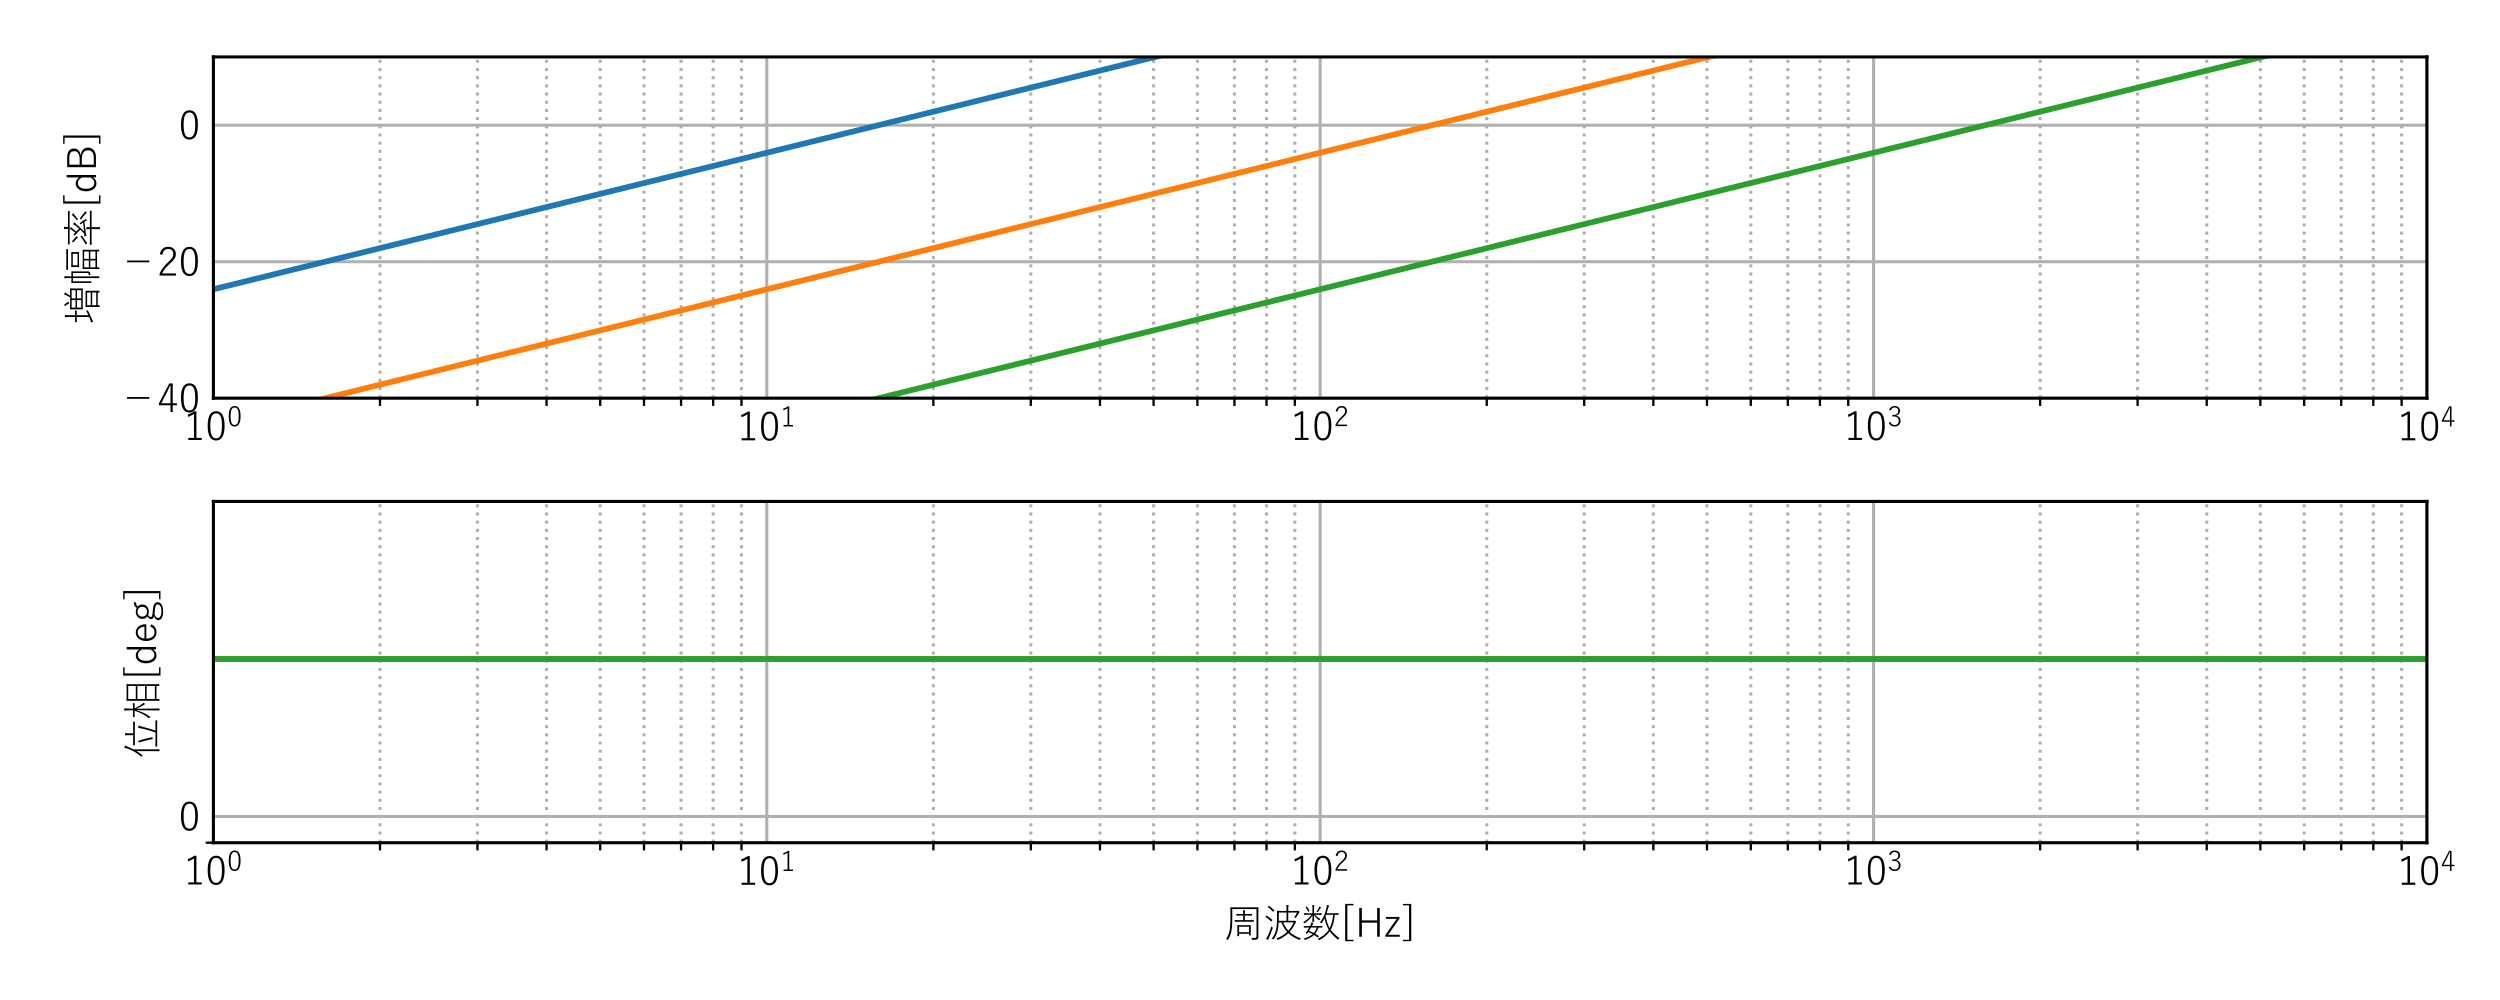 <?xml version="1.0" encoding="utf-8" standalone="no"?>
<!DOCTYPE svg PUBLIC "-//W3C//DTD SVG 1.1//EN"
  "http://www.w3.org/Graphics/SVG/1.1/DTD/svg11.dtd">
<svg xmlns:xlink="http://www.w3.org/1999/xlink" width="648pt" height="259.2pt" viewBox="0 0 648 259.2" xmlns="http://www.w3.org/2000/svg" version="1.1">
 <defs>
  <style type="text/css">*{stroke-linejoin: round; stroke-linecap: butt}</style>
 </defs>
 <g id="figure_1">
  <g id="patch_1">
   <path d="M 0 259.2 
L 648 259.2 
L 648 0 
L 0 0 
z
" style="fill: #ffffff"/>
  </g>
  <g id="axes_1">
   <g id="patch_2">
    <path d="M 55.312 103.218 
L 629.062 103.218 
L 629.062 14.76 
L 55.312 14.76 
z
" style="fill: #ffffff"/>
   </g>
   <g id="matplotlib.axis_1">
    <g id="xtick_1">
     <g id="line2d_1">
      <path d="M 55.312 103.218 
L 55.312 14.76 
" clip-path="url(#pc2acecdb70)" style="fill: none; stroke: #b0b0b0; stroke-width: 0.8; stroke-linecap: square"/>
     </g>
     <g id="line2d_2"/>
     <g id="text_1">
      <!-- $\mathdefault{10^{0}}$ -->
      <g transform="translate(47.612 114.36)scale(0.1 -0.1)">
       <defs>
        <path id="YuGothic-Regular-31" d="M 2063 4794 
L 2063 481 
L 2925 481 
L 2925 141 
L 744 141 
L 744 481 
L 1666 481 
L 1666 4359 
Q 1259 4081 725 3878 
L 653 4250 
Q 1184 4428 1734 4794 
L 2063 4794 
z
" transform="scale(0.016)"/>
        <path id="YuGothic-Regular-30" d="M 1788 4806 
Q 3150 4806 3150 2456 
Q 3150 56 1772 56 
Q 409 56 409 2444 
Q 409 4806 1788 4806 
z
M 1788 4453 
Q 1269 4453 1047 3938 
Q 838 3456 838 2456 
Q 838 1303 1100 819 
Q 1322 409 1772 409 
Q 2291 409 2516 950 
Q 2722 1444 2722 2450 
Q 2722 3591 2456 4059 
Q 2234 4453 1788 4453 
z
" transform="scale(0.016)"/>
       </defs>
       <use xlink:href="#YuGothic-Regular-31" transform="translate(0 0.892)"/>
       <use xlink:href="#YuGothic-Regular-30" transform="translate(55.615 0.892)"/>
       <use xlink:href="#YuGothic-Regular-30" transform="translate(112.144 37.434)scale(0.7)"/>
      </g>
     </g>
    </g>
    <g id="xtick_2">
     <g id="line2d_3">
      <path d="M 198.75 103.218 
L 198.75 14.76 
" clip-path="url(#pc2acecdb70)" style="fill: none; stroke: #b0b0b0; stroke-width: 0.8; stroke-linecap: square"/>
     </g>
     <g id="line2d_4"/>
     <g id="text_2">
      <!-- $\mathdefault{10^{1}}$ -->
      <g transform="translate(191.05 114.36)scale(0.1 -0.1)">
       <use xlink:href="#YuGothic-Regular-31" transform="translate(0 0.023)"/>
       <use xlink:href="#YuGothic-Regular-30" transform="translate(55.615 0.023)"/>
       <use xlink:href="#YuGothic-Regular-31" transform="translate(112.144 36.566)scale(0.7)"/>
      </g>
     </g>
    </g>
    <g id="xtick_3">
     <g id="line2d_5">
      <path d="M 342.187 103.218 
L 342.187 14.76 
" clip-path="url(#pc2acecdb70)" style="fill: none; stroke: #b0b0b0; stroke-width: 0.8; stroke-linecap: square"/>
     </g>
     <g id="line2d_6"/>
     <g id="text_3">
      <!-- $\mathdefault{10^{2}}$ -->
      <g transform="translate(334.487 114.36)scale(0.1 -0.1)">
       <defs>
        <path id="YuGothic-Regular-32" d="M 459 3597 
Q 588 4228 988 4541 
Q 1325 4806 1819 4806 
Q 2406 4806 2750 4453 
Q 3059 4138 3059 3628 
Q 3059 3219 2838 2875 
Q 2628 2556 2094 2075 
Q 1191 1284 825 494 
L 3066 494 
L 3066 141 
L 422 141 
L 422 456 
Q 819 1406 1806 2309 
Q 2331 2800 2497 3088 
Q 2638 3331 2638 3628 
Q 2638 4038 2378 4263 
Q 2156 4453 1813 4453 
Q 1025 4453 863 3494 
L 459 3597 
z
" transform="scale(0.016)"/>
       </defs>
       <use xlink:href="#YuGothic-Regular-31" transform="translate(0 0.892)"/>
       <use xlink:href="#YuGothic-Regular-30" transform="translate(55.615 0.892)"/>
       <use xlink:href="#YuGothic-Regular-32" transform="translate(112.144 37.434)scale(0.7)"/>
      </g>
     </g>
    </g>
    <g id="xtick_4">
     <g id="line2d_7">
      <path d="M 485.625 103.218 
L 485.625 14.76 
" clip-path="url(#pc2acecdb70)" style="fill: none; stroke: #b0b0b0; stroke-width: 0.8; stroke-linecap: square"/>
     </g>
     <g id="line2d_8"/>
     <g id="text_4">
      <!-- $\mathdefault{10^{3}}$ -->
      <g transform="translate(477.925 114.36)scale(0.1 -0.1)">
       <defs>
        <path id="YuGothic-Regular-33" d="M 463 3922 
Q 641 4378 1013 4606 
Q 1331 4806 1756 4806 
Q 2331 4806 2688 4456 
Q 3003 4150 3003 3694 
Q 3003 3241 2738 2950 
Q 2509 2703 2125 2613 
L 2125 2572 
Q 2625 2459 2884 2116 
Q 3113 1813 3113 1388 
Q 3113 750 2688 378 
Q 2322 56 1769 56 
Q 759 56 372 928 
L 756 1094 
Q 922 700 1191 541 
Q 1419 403 1769 403 
Q 2216 403 2469 703 
Q 2691 966 2691 1375 
Q 2691 1888 2369 2147 
Q 2078 2381 1563 2381 
L 1203 2381 
L 1203 2747 
L 1525 2747 
Q 2072 2747 2350 3025 
Q 2588 3263 2588 3659 
Q 2588 4059 2319 4278 
Q 2094 4459 1747 4459 
Q 1409 4459 1169 4266 
Q 947 4088 847 3769 
L 463 3922 
z
" transform="scale(0.016)"/>
       </defs>
       <use xlink:href="#YuGothic-Regular-31" transform="translate(0 0.892)"/>
       <use xlink:href="#YuGothic-Regular-30" transform="translate(55.615 0.892)"/>
       <use xlink:href="#YuGothic-Regular-33" transform="translate(112.144 37.434)scale(0.7)"/>
      </g>
     </g>
    </g>
    <g id="xtick_5">
     <g id="line2d_9">
      <path d="M 629.062 103.218 
L 629.062 14.76 
" clip-path="url(#pc2acecdb70)" style="fill: none; stroke: #b0b0b0; stroke-width: 0.8; stroke-linecap: square"/>
     </g>
     <g id="line2d_10"/>
     <g id="text_5">
      <!-- $\mathdefault{10^{4}}$ -->
      <g transform="translate(621.362 114.36)scale(0.1 -0.1)">
       <defs>
        <path id="YuGothic-Regular-34" d="M 2553 4788 
L 2553 1572 
L 3231 1572 
L 3231 1241 
L 2553 1241 
L 2553 141 
L 2188 141 
L 2188 1241 
L 306 1241 
L 306 1553 
L 1997 4788 
L 2553 4788 
z
M 2188 1572 
L 2188 3488 
Q 2188 3678 2200 4459 
L 2138 4459 
Q 1944 3988 1719 3563 
L 697 1572 
L 2188 1572 
z
" transform="scale(0.016)"/>
       </defs>
       <use xlink:href="#YuGothic-Regular-31" transform="translate(0 0.089)"/>
       <use xlink:href="#YuGothic-Regular-30" transform="translate(55.615 0.089)"/>
       <use xlink:href="#YuGothic-Regular-34" transform="translate(112.144 36.631)scale(0.7)"/>
      </g>
     </g>
    </g>
    <g id="xtick_6">
     <g id="line2d_11">
      <path d="M 98.491 103.218 
L 98.491 14.76 
" clip-path="url(#pc2acecdb70)" style="fill: none; stroke-dasharray: 0.8,1.32; stroke-dashoffset: 0; stroke: #b0b0b0; stroke-width: 0.8"/>
     </g>
     <g id="line2d_12">
      <defs>
       <path id="mf64dd59120" d="M 0 0 
L 0 2 
" style="stroke: #000000; stroke-width: 0.6"/>
      </defs>
      <g>
       <use xlink:href="#mf64dd59120" x="98.491" y="103.218" style="stroke: #000000; stroke-width: 0.6"/>
      </g>
     </g>
    </g>
    <g id="xtick_7">
     <g id="line2d_13">
      <path d="M 123.75 103.218 
L 123.75 14.76 
" clip-path="url(#pc2acecdb70)" style="fill: none; stroke-dasharray: 0.8,1.32; stroke-dashoffset: 0; stroke: #b0b0b0; stroke-width: 0.8"/>
     </g>
     <g id="line2d_14">
      <g>
       <use xlink:href="#mf64dd59120" x="123.75" y="103.218" style="stroke: #000000; stroke-width: 0.6"/>
      </g>
     </g>
    </g>
    <g id="xtick_8">
     <g id="line2d_15">
      <path d="M 141.67 103.218 
L 141.67 14.76 
" clip-path="url(#pc2acecdb70)" style="fill: none; stroke-dasharray: 0.8,1.32; stroke-dashoffset: 0; stroke: #b0b0b0; stroke-width: 0.8"/>
     </g>
     <g id="line2d_16">
      <g>
       <use xlink:href="#mf64dd59120" x="141.67" y="103.218" style="stroke: #000000; stroke-width: 0.6"/>
      </g>
     </g>
    </g>
    <g id="xtick_9">
     <g id="line2d_17">
      <path d="M 155.571 103.218 
L 155.571 14.76 
" clip-path="url(#pc2acecdb70)" style="fill: none; stroke-dasharray: 0.8,1.32; stroke-dashoffset: 0; stroke: #b0b0b0; stroke-width: 0.8"/>
     </g>
     <g id="line2d_18">
      <g>
       <use xlink:href="#mf64dd59120" x="155.571" y="103.218" style="stroke: #000000; stroke-width: 0.6"/>
      </g>
     </g>
    </g>
    <g id="xtick_10">
     <g id="line2d_19">
      <path d="M 166.929 103.218 
L 166.929 14.76 
" clip-path="url(#pc2acecdb70)" style="fill: none; stroke-dasharray: 0.8,1.32; stroke-dashoffset: 0; stroke: #b0b0b0; stroke-width: 0.8"/>
     </g>
     <g id="line2d_20">
      <g>
       <use xlink:href="#mf64dd59120" x="166.929" y="103.218" style="stroke: #000000; stroke-width: 0.6"/>
      </g>
     </g>
    </g>
    <g id="xtick_11">
     <g id="line2d_21">
      <path d="M 176.531 103.218 
L 176.531 14.76 
" clip-path="url(#pc2acecdb70)" style="fill: none; stroke-dasharray: 0.8,1.32; stroke-dashoffset: 0; stroke: #b0b0b0; stroke-width: 0.8"/>
     </g>
     <g id="line2d_22">
      <g>
       <use xlink:href="#mf64dd59120" x="176.531" y="103.218" style="stroke: #000000; stroke-width: 0.6"/>
      </g>
     </g>
    </g>
    <g id="xtick_12">
     <g id="line2d_23">
      <path d="M 184.849 103.218 
L 184.849 14.76 
" clip-path="url(#pc2acecdb70)" style="fill: none; stroke-dasharray: 0.8,1.32; stroke-dashoffset: 0; stroke: #b0b0b0; stroke-width: 0.8"/>
     </g>
     <g id="line2d_24">
      <g>
       <use xlink:href="#mf64dd59120" x="184.849" y="103.218" style="stroke: #000000; stroke-width: 0.6"/>
      </g>
     </g>
    </g>
    <g id="xtick_13">
     <g id="line2d_25">
      <path d="M 192.187 103.218 
L 192.187 14.76 
" clip-path="url(#pc2acecdb70)" style="fill: none; stroke-dasharray: 0.8,1.32; stroke-dashoffset: 0; stroke: #b0b0b0; stroke-width: 0.8"/>
     </g>
     <g id="line2d_26">
      <g>
       <use xlink:href="#mf64dd59120" x="192.187" y="103.218" style="stroke: #000000; stroke-width: 0.6"/>
      </g>
     </g>
    </g>
    <g id="xtick_14">
     <g id="line2d_27">
      <path d="M 241.929 103.218 
L 241.929 14.76 
" clip-path="url(#pc2acecdb70)" style="fill: none; stroke-dasharray: 0.8,1.32; stroke-dashoffset: 0; stroke: #b0b0b0; stroke-width: 0.8"/>
     </g>
     <g id="line2d_28">
      <g>
       <use xlink:href="#mf64dd59120" x="241.929" y="103.218" style="stroke: #000000; stroke-width: 0.6"/>
      </g>
     </g>
    </g>
    <g id="xtick_15">
     <g id="line2d_29">
      <path d="M 267.187 103.218 
L 267.187 14.76 
" clip-path="url(#pc2acecdb70)" style="fill: none; stroke-dasharray: 0.8,1.32; stroke-dashoffset: 0; stroke: #b0b0b0; stroke-width: 0.8"/>
     </g>
     <g id="line2d_30">
      <g>
       <use xlink:href="#mf64dd59120" x="267.187" y="103.218" style="stroke: #000000; stroke-width: 0.6"/>
      </g>
     </g>
    </g>
    <g id="xtick_16">
     <g id="line2d_31">
      <path d="M 285.108 103.218 
L 285.108 14.76 
" clip-path="url(#pc2acecdb70)" style="fill: none; stroke-dasharray: 0.8,1.32; stroke-dashoffset: 0; stroke: #b0b0b0; stroke-width: 0.8"/>
     </g>
     <g id="line2d_32">
      <g>
       <use xlink:href="#mf64dd59120" x="285.108" y="103.218" style="stroke: #000000; stroke-width: 0.6"/>
      </g>
     </g>
    </g>
    <g id="xtick_17">
     <g id="line2d_33">
      <path d="M 299.008 103.218 
L 299.008 14.76 
" clip-path="url(#pc2acecdb70)" style="fill: none; stroke-dasharray: 0.8,1.32; stroke-dashoffset: 0; stroke: #b0b0b0; stroke-width: 0.8"/>
     </g>
     <g id="line2d_34">
      <g>
       <use xlink:href="#mf64dd59120" x="299.008" y="103.218" style="stroke: #000000; stroke-width: 0.6"/>
      </g>
     </g>
    </g>
    <g id="xtick_18">
     <g id="line2d_35">
      <path d="M 310.366 103.218 
L 310.366 14.76 
" clip-path="url(#pc2acecdb70)" style="fill: none; stroke-dasharray: 0.8,1.32; stroke-dashoffset: 0; stroke: #b0b0b0; stroke-width: 0.8"/>
     </g>
     <g id="line2d_36">
      <g>
       <use xlink:href="#mf64dd59120" x="310.366" y="103.218" style="stroke: #000000; stroke-width: 0.6"/>
      </g>
     </g>
    </g>
    <g id="xtick_19">
     <g id="line2d_37">
      <path d="M 319.969 103.218 
L 319.969 14.76 
" clip-path="url(#pc2acecdb70)" style="fill: none; stroke-dasharray: 0.8,1.32; stroke-dashoffset: 0; stroke: #b0b0b0; stroke-width: 0.8"/>
     </g>
     <g id="line2d_38">
      <g>
       <use xlink:href="#mf64dd59120" x="319.969" y="103.218" style="stroke: #000000; stroke-width: 0.6"/>
      </g>
     </g>
    </g>
    <g id="xtick_20">
     <g id="line2d_39">
      <path d="M 328.287 103.218 
L 328.287 14.76 
" clip-path="url(#pc2acecdb70)" style="fill: none; stroke-dasharray: 0.8,1.32; stroke-dashoffset: 0; stroke: #b0b0b0; stroke-width: 0.8"/>
     </g>
     <g id="line2d_40">
      <g>
       <use xlink:href="#mf64dd59120" x="328.287" y="103.218" style="stroke: #000000; stroke-width: 0.6"/>
      </g>
     </g>
    </g>
    <g id="xtick_21">
     <g id="line2d_41">
      <path d="M 335.624 103.218 
L 335.624 14.76 
" clip-path="url(#pc2acecdb70)" style="fill: none; stroke-dasharray: 0.8,1.32; stroke-dashoffset: 0; stroke: #b0b0b0; stroke-width: 0.8"/>
     </g>
     <g id="line2d_42">
      <g>
       <use xlink:href="#mf64dd59120" x="335.624" y="103.218" style="stroke: #000000; stroke-width: 0.6"/>
      </g>
     </g>
    </g>
    <g id="xtick_22">
     <g id="line2d_43">
      <path d="M 385.366 103.218 
L 385.366 14.76 
" clip-path="url(#pc2acecdb70)" style="fill: none; stroke-dasharray: 0.8,1.32; stroke-dashoffset: 0; stroke: #b0b0b0; stroke-width: 0.8"/>
     </g>
     <g id="line2d_44">
      <g>
       <use xlink:href="#mf64dd59120" x="385.366" y="103.218" style="stroke: #000000; stroke-width: 0.6"/>
      </g>
     </g>
    </g>
    <g id="xtick_23">
     <g id="line2d_45">
      <path d="M 410.625 103.218 
L 410.625 14.76 
" clip-path="url(#pc2acecdb70)" style="fill: none; stroke-dasharray: 0.8,1.32; stroke-dashoffset: 0; stroke: #b0b0b0; stroke-width: 0.8"/>
     </g>
     <g id="line2d_46">
      <g>
       <use xlink:href="#mf64dd59120" x="410.625" y="103.218" style="stroke: #000000; stroke-width: 0.6"/>
      </g>
     </g>
    </g>
    <g id="xtick_24">
     <g id="line2d_47">
      <path d="M 428.545 103.218 
L 428.545 14.76 
" clip-path="url(#pc2acecdb70)" style="fill: none; stroke-dasharray: 0.8,1.32; stroke-dashoffset: 0; stroke: #b0b0b0; stroke-width: 0.8"/>
     </g>
     <g id="line2d_48">
      <g>
       <use xlink:href="#mf64dd59120" x="428.545" y="103.218" style="stroke: #000000; stroke-width: 0.6"/>
      </g>
     </g>
    </g>
    <g id="xtick_25">
     <g id="line2d_49">
      <path d="M 442.446 103.218 
L 442.446 14.76 
" clip-path="url(#pc2acecdb70)" style="fill: none; stroke-dasharray: 0.8,1.32; stroke-dashoffset: 0; stroke: #b0b0b0; stroke-width: 0.8"/>
     </g>
     <g id="line2d_50">
      <g>
       <use xlink:href="#mf64dd59120" x="442.446" y="103.218" style="stroke: #000000; stroke-width: 0.6"/>
      </g>
     </g>
    </g>
    <g id="xtick_26">
     <g id="line2d_51">
      <path d="M 453.803 103.218 
L 453.803 14.76 
" clip-path="url(#pc2acecdb70)" style="fill: none; stroke-dasharray: 0.8,1.32; stroke-dashoffset: 0; stroke: #b0b0b0; stroke-width: 0.8"/>
     </g>
     <g id="line2d_52">
      <g>
       <use xlink:href="#mf64dd59120" x="453.803" y="103.218" style="stroke: #000000; stroke-width: 0.6"/>
      </g>
     </g>
    </g>
    <g id="xtick_27">
     <g id="line2d_53">
      <path d="M 463.406 103.218 
L 463.406 14.76 
" clip-path="url(#pc2acecdb70)" style="fill: none; stroke-dasharray: 0.8,1.32; stroke-dashoffset: 0; stroke: #b0b0b0; stroke-width: 0.8"/>
     </g>
     <g id="line2d_54">
      <g>
       <use xlink:href="#mf64dd59120" x="463.406" y="103.218" style="stroke: #000000; stroke-width: 0.6"/>
      </g>
     </g>
    </g>
    <g id="xtick_28">
     <g id="line2d_55">
      <path d="M 471.724 103.218 
L 471.724 14.76 
" clip-path="url(#pc2acecdb70)" style="fill: none; stroke-dasharray: 0.8,1.32; stroke-dashoffset: 0; stroke: #b0b0b0; stroke-width: 0.8"/>
     </g>
     <g id="line2d_56">
      <g>
       <use xlink:href="#mf64dd59120" x="471.724" y="103.218" style="stroke: #000000; stroke-width: 0.6"/>
      </g>
     </g>
    </g>
    <g id="xtick_29">
     <g id="line2d_57">
      <path d="M 479.062 103.218 
L 479.062 14.76 
" clip-path="url(#pc2acecdb70)" style="fill: none; stroke-dasharray: 0.8,1.32; stroke-dashoffset: 0; stroke: #b0b0b0; stroke-width: 0.8"/>
     </g>
     <g id="line2d_58">
      <g>
       <use xlink:href="#mf64dd59120" x="479.062" y="103.218" style="stroke: #000000; stroke-width: 0.6"/>
      </g>
     </g>
    </g>
    <g id="xtick_30">
     <g id="line2d_59">
      <path d="M 528.804 103.218 
L 528.804 14.76 
" clip-path="url(#pc2acecdb70)" style="fill: none; stroke-dasharray: 0.8,1.32; stroke-dashoffset: 0; stroke: #b0b0b0; stroke-width: 0.8"/>
     </g>
     <g id="line2d_60">
      <g>
       <use xlink:href="#mf64dd59120" x="528.804" y="103.218" style="stroke: #000000; stroke-width: 0.6"/>
      </g>
     </g>
    </g>
    <g id="xtick_31">
     <g id="line2d_61">
      <path d="M 554.062 103.218 
L 554.062 14.76 
" clip-path="url(#pc2acecdb70)" style="fill: none; stroke-dasharray: 0.8,1.32; stroke-dashoffset: 0; stroke: #b0b0b0; stroke-width: 0.8"/>
     </g>
     <g id="line2d_62">
      <g>
       <use xlink:href="#mf64dd59120" x="554.062" y="103.218" style="stroke: #000000; stroke-width: 0.6"/>
      </g>
     </g>
    </g>
    <g id="xtick_32">
     <g id="line2d_63">
      <path d="M 571.983 103.218 
L 571.983 14.76 
" clip-path="url(#pc2acecdb70)" style="fill: none; stroke-dasharray: 0.8,1.32; stroke-dashoffset: 0; stroke: #b0b0b0; stroke-width: 0.8"/>
     </g>
     <g id="line2d_64">
      <g>
       <use xlink:href="#mf64dd59120" x="571.983" y="103.218" style="stroke: #000000; stroke-width: 0.6"/>
      </g>
     </g>
    </g>
    <g id="xtick_33">
     <g id="line2d_65">
      <path d="M 585.883 103.218 
L 585.883 14.76 
" clip-path="url(#pc2acecdb70)" style="fill: none; stroke-dasharray: 0.8,1.32; stroke-dashoffset: 0; stroke: #b0b0b0; stroke-width: 0.8"/>
     </g>
     <g id="line2d_66">
      <g>
       <use xlink:href="#mf64dd59120" x="585.883" y="103.218" style="stroke: #000000; stroke-width: 0.6"/>
      </g>
     </g>
    </g>
    <g id="xtick_34">
     <g id="line2d_67">
      <path d="M 597.241 103.218 
L 597.241 14.76 
" clip-path="url(#pc2acecdb70)" style="fill: none; stroke-dasharray: 0.8,1.32; stroke-dashoffset: 0; stroke: #b0b0b0; stroke-width: 0.8"/>
     </g>
     <g id="line2d_68">
      <g>
       <use xlink:href="#mf64dd59120" x="597.241" y="103.218" style="stroke: #000000; stroke-width: 0.6"/>
      </g>
     </g>
    </g>
    <g id="xtick_35">
     <g id="line2d_69">
      <path d="M 606.844 103.218 
L 606.844 14.76 
" clip-path="url(#pc2acecdb70)" style="fill: none; stroke-dasharray: 0.8,1.32; stroke-dashoffset: 0; stroke: #b0b0b0; stroke-width: 0.8"/>
     </g>
     <g id="line2d_70">
      <g>
       <use xlink:href="#mf64dd59120" x="606.844" y="103.218" style="stroke: #000000; stroke-width: 0.6"/>
      </g>
     </g>
    </g>
    <g id="xtick_36">
     <g id="line2d_71">
      <path d="M 615.162 103.218 
L 615.162 14.76 
" clip-path="url(#pc2acecdb70)" style="fill: none; stroke-dasharray: 0.8,1.32; stroke-dashoffset: 0; stroke: #b0b0b0; stroke-width: 0.8"/>
     </g>
     <g id="line2d_72">
      <g>
       <use xlink:href="#mf64dd59120" x="615.162" y="103.218" style="stroke: #000000; stroke-width: 0.6"/>
      </g>
     </g>
    </g>
    <g id="xtick_37">
     <g id="line2d_73">
      <path d="M 622.499 103.218 
L 622.499 14.76 
" clip-path="url(#pc2acecdb70)" style="fill: none; stroke-dasharray: 0.8,1.32; stroke-dashoffset: 0; stroke: #b0b0b0; stroke-width: 0.8"/>
     </g>
     <g id="line2d_74">
      <g>
       <use xlink:href="#mf64dd59120" x="622.499" y="103.218" style="stroke: #000000; stroke-width: 0.6"/>
      </g>
     </g>
    </g>
   </g>
   <g id="matplotlib.axis_2">
    <g id="ytick_1">
     <g id="line2d_75">
      <path d="M 55.312 103.218 
L 629.062 103.218 
" clip-path="url(#pc2acecdb70)" style="fill: none; stroke: #b0b0b0; stroke-width: 0.8; stroke-linecap: square"/>
     </g>
     <g id="line2d_76"/>
     <g id="text_6">
      <!-- −40 -->
      <g transform="translate(30.691 107.039)scale(0.1 -0.1)">
       <defs>
        <path id="YuGothic-Regular-2212" d="M 5000 2578 
L 5000 2291 
L 1403 2291 
L 1403 2578 
L 5000 2578 
z
" transform="scale(0.016)"/>
       </defs>
       <use xlink:href="#YuGothic-Regular-2212"/>
       <use xlink:href="#YuGothic-Regular-34" x="100"/>
       <use xlink:href="#YuGothic-Regular-30" x="155.615"/>
      </g>
     </g>
    </g>
    <g id="ytick_2">
     <g id="line2d_77">
      <path d="M 55.312 67.835 
L 629.062 67.835 
" clip-path="url(#pc2acecdb70)" style="fill: none; stroke: #b0b0b0; stroke-width: 0.8; stroke-linecap: square"/>
     </g>
     <g id="line2d_78"/>
     <g id="text_7">
      <!-- −20 -->
      <g transform="translate(30.691 71.656)scale(0.1 -0.1)">
       <use xlink:href="#YuGothic-Regular-2212"/>
       <use xlink:href="#YuGothic-Regular-32" x="100"/>
       <use xlink:href="#YuGothic-Regular-30" x="155.615"/>
      </g>
     </g>
    </g>
    <g id="ytick_3">
     <g id="line2d_79">
      <path d="M 55.312 32.452 
L 629.062 32.452 
" clip-path="url(#pc2acecdb70)" style="fill: none; stroke: #b0b0b0; stroke-width: 0.8; stroke-linecap: square"/>
     </g>
     <g id="line2d_80"/>
     <g id="text_8">
      <!-- 0 -->
      <g transform="translate(46.252 36.273)scale(0.1 -0.1)">
       <use xlink:href="#YuGothic-Regular-30"/>
      </g>
     </g>
    </g>
    <g id="text_9">
     <!-- 増幅率[dB] -->
     <g transform="translate(25.098 84.138)rotate(-90)scale(0.1 -0.1)">
      <defs>
       <path id="YuGothic-Regular-5897" d="M 1519 1363 
Q 1984 1569 2306 1753 
Q 2288 1656 2288 1556 
Q 2288 1475 2275 1454 
Q 2263 1434 2197 1403 
Q 1688 1131 834 775 
Q 641 700 597 653 
Q 553 609 513 609 
Q 478 609 450 666 
Q 397 766 328 947 
Q 578 981 931 1119 
Q 991 1144 1094 1184 
Q 1203 1231 1231 1241 
L 1231 3263 
L 1038 3263 
L 438 3250 
Q 391 3250 391 3297 
L 391 3494 
Q 391 3538 438 3538 
L 1038 3525 
L 1231 3525 
L 1231 4331 
Q 1231 4916 1184 5184 
Q 1363 5175 1516 5153 
Q 1575 5141 1575 5100 
Q 1575 5097 1550 4991 
Q 1519 4875 1519 4347 
L 1519 3525 
L 1634 3525 
L 2234 3538 
Q 2281 3538 2281 3494 
L 2281 3297 
Q 2281 3250 2234 3250 
L 1634 3263 
L 1519 3263 
L 1519 1363 
z
M 4697 4325 
L 4947 4325 
L 5825 4338 
Q 5863 4338 5863 4294 
L 5856 3706 
L 5856 2913 
L 5863 2322 
Q 5863 2272 5825 2272 
L 4947 2284 
L 3384 2284 
L 2509 2272 
Q 2466 2272 2466 2322 
L 2478 2913 
L 2478 3706 
L 2466 4294 
Q 2466 4338 2509 4338 
L 3384 4325 
L 4397 4325 
Q 4663 4753 4788 5034 
Q 4847 5156 4875 5291 
Q 5047 5256 5163 5209 
Q 5228 5181 5228 5144 
Q 5228 5109 5169 5069 
Q 5116 5025 5075 4941 
Q 4972 4741 4697 4325 
z
M 4250 3444 
L 5575 3444 
L 5575 4081 
L 4250 4081 
L 4250 3444 
z
M 4250 3213 
L 4250 2528 
L 5575 2528 
L 5575 3213 
L 4250 3213 
z
M 3975 3444 
L 3975 4081 
L 2759 4081 
L 2759 3444 
L 3975 3444 
z
M 3975 3213 
L 2759 3213 
L 2759 2528 
L 3975 2528 
L 3975 3213 
z
M 5200 -147 
L 3144 -147 
L 3144 -422 
Q 3144 -459 3097 -459 
L 2888 -459 
Q 2844 -459 2844 -422 
L 2856 641 
L 2856 1128 
L 2844 1788 
Q 2844 1831 2888 1831 
L 3656 1819 
L 4688 1819 
L 5447 1831 
Q 5494 1831 5494 1788 
L 5481 1209 
L 5481 666 
L 5494 -384 
Q 5494 -428 5450 -428 
L 5244 -428 
Q 5200 -428 5200 -384 
L 5200 -147 
z
M 5200 988 
L 5200 1575 
L 3144 1575 
L 3144 988 
L 5200 988 
z
M 5200 750 
L 3144 750 
L 3144 97 
L 5200 97 
L 5200 750 
z
M 3253 5259 
Q 3513 4972 3681 4641 
Q 3691 4619 3691 4609 
Q 3691 4584 3638 4556 
L 3509 4494 
Q 3456 4469 3444 4469 
Q 3425 4469 3413 4500 
Q 3269 4841 3009 5141 
Q 2997 5156 2997 5166 
Q 2997 5191 3053 5216 
L 3163 5269 
Q 3200 5284 3213 5284 
Q 3228 5284 3253 5259 
z
" transform="scale(0.016)"/>
       <path id="YuGothic-Regular-5e45" d="M 3028 -31 
L 3028 -363 
Q 3028 -409 2991 -409 
L 2791 -409 
Q 2747 -409 2747 -363 
L 2759 844 
L 2759 1459 
L 2747 2259 
Q 2747 2303 2791 2303 
L 3628 2291 
L 4984 2291 
L 5838 2303 
Q 5881 2303 5881 2266 
L 5869 1538 
L 5869 872 
L 5881 -325 
Q 5881 -372 5838 -372 
L 5638 -372 
Q 5594 -372 5594 -325 
L 5594 -31 
L 3028 -31 
z
M 4403 1294 
L 5594 1294 
L 5594 2053 
L 4403 2053 
L 4403 1294 
z
M 4403 1056 
L 4403 219 
L 5594 219 
L 5594 1056 
L 4403 1056 
z
M 4141 219 
L 4141 1056 
L 3028 1056 
L 3028 219 
L 4141 219 
z
M 4141 1294 
L 4141 2053 
L 3028 2053 
L 3028 1294 
L 4141 1294 
z
M 1563 3878 
L 1563 738 
L 1575 -359 
Q 1575 -403 1531 -403 
L 1319 -403 
Q 1275 -403 1275 -359 
L 1288 728 
L 1288 3878 
L 763 3878 
L 763 1703 
L 775 941 
Q 775 897 731 897 
L 538 897 
Q 494 897 494 941 
L 506 1691 
L 506 3328 
L 494 4084 
Q 494 4128 538 4128 
L 1141 4116 
L 1288 4116 
L 1288 4434 
Q 1288 5013 1244 5275 
Q 1409 5266 1563 5241 
Q 1625 5231 1625 5191 
L 1600 5075 
Q 1563 4934 1563 4447 
L 1563 4116 
L 1734 4116 
L 2338 4128 
Q 2381 4128 2381 4084 
L 2369 3309 
L 2369 2375 
L 2375 1525 
Q 2375 1256 2291 1166 
Q 2194 1050 1906 1050 
Q 1828 1050 1813 1066 
Q 1797 1081 1794 1147 
Q 1784 1250 1722 1338 
Q 1897 1319 1984 1319 
Q 2063 1319 2088 1372 
Q 2113 1422 2113 1556 
L 2113 3878 
L 1563 3878 
z
M 3841 4134 
L 4741 4134 
L 5472 4147 
Q 5516 4147 5516 4103 
L 5503 3678 
L 5503 3341 
L 5516 2916 
Q 5516 2872 5472 2872 
L 4741 2884 
L 3841 2884 
L 3109 2872 
Q 3066 2872 3066 2916 
L 3078 3341 
L 3078 3678 
L 3066 4103 
Q 3066 4147 3109 4147 
L 3841 4134 
z
M 3353 3891 
L 3353 3122 
L 5222 3122 
L 5222 3891 
L 3353 3891 
z
M 3534 4672 
L 2675 4659 
Q 2631 4659 2631 4703 
L 2631 4903 
Q 2631 4953 2675 4953 
L 3534 4941 
L 5069 4941 
L 5934 4953 
Q 5978 4953 5978 4903 
L 5978 4703 
Q 5978 4659 5934 4659 
L 5069 4672 
L 3534 4672 
z
" transform="scale(0.016)"/>
       <path id="YuGothic-Regular-7387" d="M 4166 2022 
Q 3113 1856 2225 1775 
Q 2075 1763 1978 1703 
Q 1947 1684 1919 1684 
Q 1872 1684 1856 1747 
Q 1834 1819 1791 2028 
Q 1888 2025 1950 2025 
Q 2069 2025 2225 2034 
Q 2550 2322 2872 2675 
Q 2413 3169 1947 3541 
Q 1922 3556 1922 3572 
Q 1922 3584 1944 3609 
L 2022 3700 
Q 2063 3747 2091 3747 
Q 2103 3747 2131 3725 
Q 2241 3638 2400 3500 
Q 2597 3719 2822 4044 
Q 2947 4238 2994 4391 
Q 3150 4313 3231 4256 
Q 3297 4206 3297 4166 
Q 3297 4131 3238 4109 
Q 3184 4084 3113 3994 
Q 2791 3572 2566 3347 
Q 2788 3141 3047 2875 
Q 3253 3106 3506 3419 
Q 3694 3669 3781 3847 
Q 3925 3763 4013 3688 
Q 4063 3644 4063 3609 
Q 4063 3575 3991 3541 
Q 3956 3525 3738 3284 
Q 3169 2616 2584 2059 
Q 3800 2188 4044 2222 
Q 3853 2488 3744 2613 
Q 3728 2628 3728 2644 
Q 3728 2666 3781 2700 
L 3866 2753 
Q 3900 2772 3913 2772 
Q 3928 2772 3941 2753 
Q 4294 2322 4606 1784 
Q 4616 1772 4616 1759 
Q 4616 1744 4569 1709 
L 4472 1650 
Q 4422 1619 4403 1619 
Q 4384 1619 4372 1653 
Q 4238 1903 4166 2022 
z
M 2975 1119 
L 2975 1228 
Q 2975 1516 2931 1700 
Q 3141 1691 3269 1669 
Q 3331 1659 3331 1613 
Q 3331 1572 3306 1528 
Q 3275 1469 3275 1191 
L 3275 1119 
L 5053 1119 
L 5906 1131 
Q 5950 1131 5950 1088 
L 5950 881 
Q 5950 838 5906 838 
L 5053 850 
L 3275 850 
L 3275 184 
L 3288 -463 
Q 3288 -506 3244 -506 
L 3006 -506 
Q 2963 -506 2963 -463 
L 2975 184 
L 2975 850 
L 1325 850 
L 472 838 
Q 428 838 428 881 
L 428 1088 
Q 428 1131 472 1131 
L 1325 1119 
L 2975 1119 
z
M 3013 4672 
Q 3013 5166 2969 5338 
Q 3175 5328 3306 5306 
Q 3378 5297 3378 5259 
Q 3378 5238 3341 5147 
Q 3309 5066 3309 4672 
L 4991 4672 
L 5850 4678 
Q 5894 4678 5894 4641 
L 5894 4441 
Q 5894 4397 5850 4397 
L 4991 4409 
L 1381 4409 
L 525 4397 
Q 478 4397 478 4441 
L 478 4641 
Q 478 4678 525 4678 
L 1381 4672 
L 3013 4672 
z
M 1831 2681 
Q 1838 2628 1869 2522 
Q 1888 2456 1888 2438 
Q 1888 2403 1816 2350 
Q 1466 2081 991 1775 
Q 828 1672 781 1613 
Q 734 1556 709 1556 
Q 669 1556 641 1594 
Q 591 1666 484 1844 
Q 669 1906 888 2041 
Q 1425 2359 1831 2681 
z
M 5266 4056 
Q 5409 3963 5484 3872 
Q 5522 3825 5522 3794 
Q 5522 3759 5453 3731 
Q 5381 3703 5284 3628 
Q 5041 3409 4647 3119 
Q 4581 3072 4559 3072 
Q 4534 3072 4484 3138 
Q 4441 3200 4384 3238 
Q 4778 3528 5094 3834 
Q 5209 3947 5266 4056 
z
M 819 3822 
Q 803 3838 803 3850 
Q 803 3869 850 3909 
L 941 3981 
Q 975 4006 991 4006 
Q 1006 4006 1022 3994 
Q 1425 3706 1803 3278 
Q 1819 3259 1819 3247 
Q 1819 3228 1759 3175 
L 1669 3097 
Q 1628 3059 1606 3059 
Q 1594 3059 1581 3078 
Q 1275 3456 819 3822 
z
M 4550 2541 
Q 4525 2556 4525 2569 
Q 4525 2591 4569 2638 
L 4634 2706 
Q 4669 2741 4691 2741 
Q 4703 2741 4716 2731 
Q 5391 2278 5816 1875 
Q 5834 1856 5834 1844 
Q 5834 1822 5797 1784 
L 5709 1684 
Q 5653 1622 5631 1622 
Q 5616 1622 5594 1644 
Q 5191 2116 4550 2541 
z
" transform="scale(0.016)"/>
       <path id="YuGothic-Regular-5b" d="M 2200 5459 
L 2200 5222 
L 1209 5222 
L 1209 -356 
L 2200 -356 
L 2200 -588 
L 856 -588 
L 856 5459 
L 2200 5459 
z
" transform="scale(0.016)"/>
       <path id="YuGothic-Regular-64" d="M 3072 4891 
L 3072 141 
L 2688 141 
L 2688 634 
Q 2331 63 1722 63 
Q 1119 63 759 572 
Q 434 1031 434 1753 
Q 434 2575 844 3034 
Q 1184 3419 1703 3419 
Q 2303 3419 2675 2859 
L 2675 4891 
L 3072 4891 
z
M 2675 2431 
Q 2338 3072 1766 3072 
Q 1322 3072 1072 2684 
Q 844 2334 844 1747 
Q 844 1069 1153 706 
Q 1406 403 1797 403 
Q 2322 403 2675 1025 
L 2675 2431 
z
" transform="scale(0.016)"/>
       <path id="YuGothic-Regular-42" d="M 722 4806 
L 2213 4806 
Q 3069 4806 3441 4475 
Q 3750 4197 3750 3672 
Q 3750 3225 3425 2941 
Q 3150 2697 2694 2631 
L 2694 2597 
Q 3306 2522 3622 2181 
Q 3897 1884 3897 1441 
Q 3897 781 3416 438 
Q 3000 141 2303 141 
L 722 141 
L 722 4806 
z
M 1138 4453 
L 1138 2784 
L 2047 2784 
Q 2700 2784 3034 3050 
Q 3316 3275 3316 3647 
Q 3316 4097 3028 4281 
Q 2756 4453 2156 4453 
L 1138 4453 
z
M 1138 2431 
L 1138 494 
L 2244 494 
Q 3456 494 3456 1453 
Q 3456 1931 3056 2194 
Q 2691 2431 2072 2431 
L 1138 2431 
z
" transform="scale(0.016)"/>
       <path id="YuGothic-Regular-5d" d="M 1613 5453 
L 1613 -588 
L 269 -588 
L 269 -356 
L 1259 -356 
L 1259 5222 
L 269 5222 
L 269 5453 
L 1613 5453 
z
" transform="scale(0.016)"/>
      </defs>
      <use xlink:href="#YuGothic-Regular-5897"/>
      <use xlink:href="#YuGothic-Regular-5e45" x="100"/>
      <use xlink:href="#YuGothic-Regular-7387" x="200"/>
      <use xlink:href="#YuGothic-Regular-5b" x="300"/>
      <use xlink:href="#YuGothic-Regular-64" x="338.623"/>
      <use xlink:href="#YuGothic-Regular-42" x="396.436"/>
      <use xlink:href="#YuGothic-Regular-5d" x="464.355"/>
     </g>
    </g>
   </g>
   <g id="line2d_81">
    <path d="M -1 88.867 
L -0.63 88.776 
L 14.006 85.165 
L 28.642 81.555 
L 43.279 77.944 
L 57.915 74.334 
L 72.552 70.723 
L 87.188 67.113 
L 101.825 63.502 
L 116.461 59.892 
L 131.098 56.281 
L 145.734 52.67 
L 160.371 49.06 
L 175.007 45.449 
L 189.644 41.839 
L 204.28 38.228 
L 218.917 34.618 
L 233.553 31.007 
L 248.19 27.397 
L 262.826 23.786 
L 277.463 20.176 
L 292.099 16.565 
L 306.736 12.955 
L 321.372 9.344 
L 336.008 5.734 
L 350.645 2.123 
L 363.306 -1 
" clip-path="url(#pc2acecdb70)" style="fill: none; stroke: #1f77b4; stroke-width: 1.5; stroke-linecap: square"/>
   </g>
   <g id="line2d_82">
    <path d="M -1 124.25 
L -0.63 124.159 
L 14.006 120.548 
L 28.642 116.938 
L 43.279 113.327 
L 57.915 109.717 
L 72.552 106.106 
L 87.188 102.496 
L 101.825 98.885 
L 116.461 95.275 
L 131.098 91.664 
L 145.734 88.054 
L 160.371 84.443 
L 175.007 80.833 
L 189.644 77.222 
L 204.28 73.611 
L 218.917 70.001 
L 233.553 66.39 
L 248.19 62.78 
L 262.826 59.169 
L 277.463 55.559 
L 292.099 51.948 
L 306.736 48.338 
L 321.372 44.727 
L 336.008 41.117 
L 350.645 37.506 
L 365.281 33.896 
L 379.918 30.285 
L 394.554 26.675 
L 409.191 23.064 
L 423.827 19.454 
L 438.464 15.843 
L 453.1 12.233 
L 467.737 8.622 
L 482.373 5.012 
L 497.01 1.401 
L 506.743 -1 
" clip-path="url(#pc2acecdb70)" style="fill: none; stroke: #ff7f0e; stroke-width: 1.5; stroke-linecap: square"/>
   </g>
   <g id="line2d_83">
    <path d="M -1 159.633 
L -0.63 159.542 
L 14.006 155.931 
L 28.642 152.321 
L 43.279 148.71 
L 57.915 145.1 
L 72.552 141.489 
L 87.188 137.879 
L 101.825 134.268 
L 116.461 130.658 
L 131.098 127.047 
L 145.734 123.437 
L 160.371 119.826 
L 175.007 116.216 
L 189.644 112.605 
L 204.28 108.995 
L 218.917 105.384 
L 233.553 101.774 
L 248.19 98.163 
L 262.826 94.553 
L 277.463 90.942 
L 292.099 87.331 
L 306.736 83.721 
L 321.372 80.11 
L 336.008 76.5 
L 350.645 72.889 
L 365.281 69.279 
L 379.918 65.668 
L 394.554 62.058 
L 409.191 58.447 
L 423.827 54.837 
L 438.464 51.226 
L 453.1 47.616 
L 467.737 44.005 
L 482.373 40.395 
L 497.01 36.784 
L 511.646 33.174 
L 526.283 29.563 
L 540.919 25.953 
L 555.556 22.342 
L 570.192 18.732 
L 584.829 15.121 
L 599.465 11.511 
L 614.102 7.9 
L 628.738 4.289 
L 643.374 0.679 
L 649 -0.709 
" clip-path="url(#pc2acecdb70)" style="fill: none; stroke: #2ca02c; stroke-width: 1.5; stroke-linecap: square"/>
   </g>
   <g id="patch_3">
    <path d="M 55.312 103.218 
L 55.312 14.76 
" style="fill: none; stroke: #000000; stroke-width: 0.8; stroke-linejoin: miter; stroke-linecap: square"/>
   </g>
   <g id="patch_4">
    <path d="M 629.062 103.218 
L 629.062 14.76 
" style="fill: none; stroke: #000000; stroke-width: 0.8; stroke-linejoin: miter; stroke-linecap: square"/>
   </g>
   <g id="patch_5">
    <path d="M 55.312 103.218 
L 629.062 103.218 
" style="fill: none; stroke: #000000; stroke-width: 0.8; stroke-linejoin: miter; stroke-linecap: square"/>
   </g>
   <g id="patch_6">
    <path d="M 55.312 14.76 
L 629.062 14.76 
" style="fill: none; stroke: #000000; stroke-width: 0.8; stroke-linejoin: miter; stroke-linecap: square"/>
   </g>
  </g>
  <g id="axes_2">
   <g id="patch_7">
    <path d="M 55.312 218.431 
L 629.062 218.431 
L 629.062 129.974 
L 55.312 129.974 
z
" style="fill: #ffffff"/>
   </g>
   <g id="matplotlib.axis_3">
    <g id="xtick_38">
     <g id="line2d_84">
      <path d="M 55.312 218.431 
L 55.312 129.974 
" clip-path="url(#p925d821c70)" style="fill: none; stroke: #b0b0b0; stroke-width: 0.8; stroke-linecap: square"/>
     </g>
     <g id="line2d_85"/>
     <g id="text_10">
      <!-- $\mathdefault{10^{0}}$ -->
      <g transform="translate(47.612 229.574)scale(0.1 -0.1)">
       <use xlink:href="#YuGothic-Regular-31" transform="translate(0 0.892)"/>
       <use xlink:href="#YuGothic-Regular-30" transform="translate(55.615 0.892)"/>
       <use xlink:href="#YuGothic-Regular-30" transform="translate(112.144 37.434)scale(0.7)"/>
      </g>
     </g>
    </g>
    <g id="xtick_39">
     <g id="line2d_86">
      <path d="M 198.75 218.431 
L 198.75 129.974 
" clip-path="url(#p925d821c70)" style="fill: none; stroke: #b0b0b0; stroke-width: 0.8; stroke-linecap: square"/>
     </g>
     <g id="line2d_87"/>
     <g id="text_11">
      <!-- $\mathdefault{10^{1}}$ -->
      <g transform="translate(191.05 229.574)scale(0.1 -0.1)">
       <use xlink:href="#YuGothic-Regular-31" transform="translate(0 0.023)"/>
       <use xlink:href="#YuGothic-Regular-30" transform="translate(55.615 0.023)"/>
       <use xlink:href="#YuGothic-Regular-31" transform="translate(112.144 36.566)scale(0.7)"/>
      </g>
     </g>
    </g>
    <g id="xtick_40">
     <g id="line2d_88">
      <path d="M 342.187 218.431 
L 342.187 129.974 
" clip-path="url(#p925d821c70)" style="fill: none; stroke: #b0b0b0; stroke-width: 0.8; stroke-linecap: square"/>
     </g>
     <g id="line2d_89"/>
     <g id="text_12">
      <!-- $\mathdefault{10^{2}}$ -->
      <g transform="translate(334.487 229.574)scale(0.1 -0.1)">
       <use xlink:href="#YuGothic-Regular-31" transform="translate(0 0.892)"/>
       <use xlink:href="#YuGothic-Regular-30" transform="translate(55.615 0.892)"/>
       <use xlink:href="#YuGothic-Regular-32" transform="translate(112.144 37.434)scale(0.7)"/>
      </g>
     </g>
    </g>
    <g id="xtick_41">
     <g id="line2d_90">
      <path d="M 485.625 218.431 
L 485.625 129.974 
" clip-path="url(#p925d821c70)" style="fill: none; stroke: #b0b0b0; stroke-width: 0.8; stroke-linecap: square"/>
     </g>
     <g id="line2d_91"/>
     <g id="text_13">
      <!-- $\mathdefault{10^{3}}$ -->
      <g transform="translate(477.925 229.574)scale(0.1 -0.1)">
       <use xlink:href="#YuGothic-Regular-31" transform="translate(0 0.892)"/>
       <use xlink:href="#YuGothic-Regular-30" transform="translate(55.615 0.892)"/>
       <use xlink:href="#YuGothic-Regular-33" transform="translate(112.144 37.434)scale(0.7)"/>
      </g>
     </g>
    </g>
    <g id="xtick_42">
     <g id="line2d_92">
      <path d="M 629.062 218.431 
L 629.062 129.974 
" clip-path="url(#p925d821c70)" style="fill: none; stroke: #b0b0b0; stroke-width: 0.8; stroke-linecap: square"/>
     </g>
     <g id="line2d_93"/>
     <g id="text_14">
      <!-- $\mathdefault{10^{4}}$ -->
      <g transform="translate(621.362 229.574)scale(0.1 -0.1)">
       <use xlink:href="#YuGothic-Regular-31" transform="translate(0 0.089)"/>
       <use xlink:href="#YuGothic-Regular-30" transform="translate(55.615 0.089)"/>
       <use xlink:href="#YuGothic-Regular-34" transform="translate(112.144 36.631)scale(0.7)"/>
      </g>
     </g>
    </g>
    <g id="xtick_43">
     <g id="line2d_94">
      <path d="M 98.491 218.431 
L 98.491 129.974 
" clip-path="url(#p925d821c70)" style="fill: none; stroke-dasharray: 0.8,1.32; stroke-dashoffset: 0; stroke: #b0b0b0; stroke-width: 0.8"/>
     </g>
     <g id="line2d_95">
      <g>
       <use xlink:href="#mf64dd59120" x="98.491" y="218.431" style="stroke: #000000; stroke-width: 0.6"/>
      </g>
     </g>
    </g>
    <g id="xtick_44">
     <g id="line2d_96">
      <path d="M 123.75 218.431 
L 123.75 129.974 
" clip-path="url(#p925d821c70)" style="fill: none; stroke-dasharray: 0.8,1.32; stroke-dashoffset: 0; stroke: #b0b0b0; stroke-width: 0.8"/>
     </g>
     <g id="line2d_97">
      <g>
       <use xlink:href="#mf64dd59120" x="123.75" y="218.431" style="stroke: #000000; stroke-width: 0.6"/>
      </g>
     </g>
    </g>
    <g id="xtick_45">
     <g id="line2d_98">
      <path d="M 141.67 218.431 
L 141.67 129.974 
" clip-path="url(#p925d821c70)" style="fill: none; stroke-dasharray: 0.8,1.32; stroke-dashoffset: 0; stroke: #b0b0b0; stroke-width: 0.8"/>
     </g>
     <g id="line2d_99">
      <g>
       <use xlink:href="#mf64dd59120" x="141.67" y="218.431" style="stroke: #000000; stroke-width: 0.6"/>
      </g>
     </g>
    </g>
    <g id="xtick_46">
     <g id="line2d_100">
      <path d="M 155.571 218.431 
L 155.571 129.974 
" clip-path="url(#p925d821c70)" style="fill: none; stroke-dasharray: 0.8,1.32; stroke-dashoffset: 0; stroke: #b0b0b0; stroke-width: 0.8"/>
     </g>
     <g id="line2d_101">
      <g>
       <use xlink:href="#mf64dd59120" x="155.571" y="218.431" style="stroke: #000000; stroke-width: 0.6"/>
      </g>
     </g>
    </g>
    <g id="xtick_47">
     <g id="line2d_102">
      <path d="M 166.929 218.431 
L 166.929 129.974 
" clip-path="url(#p925d821c70)" style="fill: none; stroke-dasharray: 0.8,1.32; stroke-dashoffset: 0; stroke: #b0b0b0; stroke-width: 0.8"/>
     </g>
     <g id="line2d_103">
      <g>
       <use xlink:href="#mf64dd59120" x="166.929" y="218.431" style="stroke: #000000; stroke-width: 0.6"/>
      </g>
     </g>
    </g>
    <g id="xtick_48">
     <g id="line2d_104">
      <path d="M 176.531 218.431 
L 176.531 129.974 
" clip-path="url(#p925d821c70)" style="fill: none; stroke-dasharray: 0.8,1.32; stroke-dashoffset: 0; stroke: #b0b0b0; stroke-width: 0.8"/>
     </g>
     <g id="line2d_105">
      <g>
       <use xlink:href="#mf64dd59120" x="176.531" y="218.431" style="stroke: #000000; stroke-width: 0.6"/>
      </g>
     </g>
    </g>
    <g id="xtick_49">
     <g id="line2d_106">
      <path d="M 184.849 218.431 
L 184.849 129.974 
" clip-path="url(#p925d821c70)" style="fill: none; stroke-dasharray: 0.8,1.32; stroke-dashoffset: 0; stroke: #b0b0b0; stroke-width: 0.8"/>
     </g>
     <g id="line2d_107">
      <g>
       <use xlink:href="#mf64dd59120" x="184.849" y="218.431" style="stroke: #000000; stroke-width: 0.6"/>
      </g>
     </g>
    </g>
    <g id="xtick_50">
     <g id="line2d_108">
      <path d="M 192.187 218.431 
L 192.187 129.974 
" clip-path="url(#p925d821c70)" style="fill: none; stroke-dasharray: 0.8,1.32; stroke-dashoffset: 0; stroke: #b0b0b0; stroke-width: 0.8"/>
     </g>
     <g id="line2d_109">
      <g>
       <use xlink:href="#mf64dd59120" x="192.187" y="218.431" style="stroke: #000000; stroke-width: 0.6"/>
      </g>
     </g>
    </g>
    <g id="xtick_51">
     <g id="line2d_110">
      <path d="M 241.929 218.431 
L 241.929 129.974 
" clip-path="url(#p925d821c70)" style="fill: none; stroke-dasharray: 0.8,1.32; stroke-dashoffset: 0; stroke: #b0b0b0; stroke-width: 0.8"/>
     </g>
     <g id="line2d_111">
      <g>
       <use xlink:href="#mf64dd59120" x="241.929" y="218.431" style="stroke: #000000; stroke-width: 0.6"/>
      </g>
     </g>
    </g>
    <g id="xtick_52">
     <g id="line2d_112">
      <path d="M 267.187 218.431 
L 267.187 129.974 
" clip-path="url(#p925d821c70)" style="fill: none; stroke-dasharray: 0.8,1.32; stroke-dashoffset: 0; stroke: #b0b0b0; stroke-width: 0.8"/>
     </g>
     <g id="line2d_113">
      <g>
       <use xlink:href="#mf64dd59120" x="267.187" y="218.431" style="stroke: #000000; stroke-width: 0.6"/>
      </g>
     </g>
    </g>
    <g id="xtick_53">
     <g id="line2d_114">
      <path d="M 285.108 218.431 
L 285.108 129.974 
" clip-path="url(#p925d821c70)" style="fill: none; stroke-dasharray: 0.8,1.32; stroke-dashoffset: 0; stroke: #b0b0b0; stroke-width: 0.8"/>
     </g>
     <g id="line2d_115">
      <g>
       <use xlink:href="#mf64dd59120" x="285.108" y="218.431" style="stroke: #000000; stroke-width: 0.6"/>
      </g>
     </g>
    </g>
    <g id="xtick_54">
     <g id="line2d_116">
      <path d="M 299.008 218.431 
L 299.008 129.974 
" clip-path="url(#p925d821c70)" style="fill: none; stroke-dasharray: 0.8,1.32; stroke-dashoffset: 0; stroke: #b0b0b0; stroke-width: 0.8"/>
     </g>
     <g id="line2d_117">
      <g>
       <use xlink:href="#mf64dd59120" x="299.008" y="218.431" style="stroke: #000000; stroke-width: 0.6"/>
      </g>
     </g>
    </g>
    <g id="xtick_55">
     <g id="line2d_118">
      <path d="M 310.366 218.431 
L 310.366 129.974 
" clip-path="url(#p925d821c70)" style="fill: none; stroke-dasharray: 0.8,1.32; stroke-dashoffset: 0; stroke: #b0b0b0; stroke-width: 0.8"/>
     </g>
     <g id="line2d_119">
      <g>
       <use xlink:href="#mf64dd59120" x="310.366" y="218.431" style="stroke: #000000; stroke-width: 0.6"/>
      </g>
     </g>
    </g>
    <g id="xtick_56">
     <g id="line2d_120">
      <path d="M 319.969 218.431 
L 319.969 129.974 
" clip-path="url(#p925d821c70)" style="fill: none; stroke-dasharray: 0.8,1.32; stroke-dashoffset: 0; stroke: #b0b0b0; stroke-width: 0.8"/>
     </g>
     <g id="line2d_121">
      <g>
       <use xlink:href="#mf64dd59120" x="319.969" y="218.431" style="stroke: #000000; stroke-width: 0.6"/>
      </g>
     </g>
    </g>
    <g id="xtick_57">
     <g id="line2d_122">
      <path d="M 328.287 218.431 
L 328.287 129.974 
" clip-path="url(#p925d821c70)" style="fill: none; stroke-dasharray: 0.8,1.32; stroke-dashoffset: 0; stroke: #b0b0b0; stroke-width: 0.8"/>
     </g>
     <g id="line2d_123">
      <g>
       <use xlink:href="#mf64dd59120" x="328.287" y="218.431" style="stroke: #000000; stroke-width: 0.6"/>
      </g>
     </g>
    </g>
    <g id="xtick_58">
     <g id="line2d_124">
      <path d="M 335.624 218.431 
L 335.624 129.974 
" clip-path="url(#p925d821c70)" style="fill: none; stroke-dasharray: 0.8,1.32; stroke-dashoffset: 0; stroke: #b0b0b0; stroke-width: 0.8"/>
     </g>
     <g id="line2d_125">
      <g>
       <use xlink:href="#mf64dd59120" x="335.624" y="218.431" style="stroke: #000000; stroke-width: 0.6"/>
      </g>
     </g>
    </g>
    <g id="xtick_59">
     <g id="line2d_126">
      <path d="M 385.366 218.431 
L 385.366 129.974 
" clip-path="url(#p925d821c70)" style="fill: none; stroke-dasharray: 0.8,1.32; stroke-dashoffset: 0; stroke: #b0b0b0; stroke-width: 0.8"/>
     </g>
     <g id="line2d_127">
      <g>
       <use xlink:href="#mf64dd59120" x="385.366" y="218.431" style="stroke: #000000; stroke-width: 0.6"/>
      </g>
     </g>
    </g>
    <g id="xtick_60">
     <g id="line2d_128">
      <path d="M 410.625 218.431 
L 410.625 129.974 
" clip-path="url(#p925d821c70)" style="fill: none; stroke-dasharray: 0.8,1.32; stroke-dashoffset: 0; stroke: #b0b0b0; stroke-width: 0.8"/>
     </g>
     <g id="line2d_129">
      <g>
       <use xlink:href="#mf64dd59120" x="410.625" y="218.431" style="stroke: #000000; stroke-width: 0.6"/>
      </g>
     </g>
    </g>
    <g id="xtick_61">
     <g id="line2d_130">
      <path d="M 428.545 218.431 
L 428.545 129.974 
" clip-path="url(#p925d821c70)" style="fill: none; stroke-dasharray: 0.8,1.32; stroke-dashoffset: 0; stroke: #b0b0b0; stroke-width: 0.8"/>
     </g>
     <g id="line2d_131">
      <g>
       <use xlink:href="#mf64dd59120" x="428.545" y="218.431" style="stroke: #000000; stroke-width: 0.6"/>
      </g>
     </g>
    </g>
    <g id="xtick_62">
     <g id="line2d_132">
      <path d="M 442.446 218.431 
L 442.446 129.974 
" clip-path="url(#p925d821c70)" style="fill: none; stroke-dasharray: 0.8,1.32; stroke-dashoffset: 0; stroke: #b0b0b0; stroke-width: 0.8"/>
     </g>
     <g id="line2d_133">
      <g>
       <use xlink:href="#mf64dd59120" x="442.446" y="218.431" style="stroke: #000000; stroke-width: 0.6"/>
      </g>
     </g>
    </g>
    <g id="xtick_63">
     <g id="line2d_134">
      <path d="M 453.803 218.431 
L 453.803 129.974 
" clip-path="url(#p925d821c70)" style="fill: none; stroke-dasharray: 0.8,1.32; stroke-dashoffset: 0; stroke: #b0b0b0; stroke-width: 0.8"/>
     </g>
     <g id="line2d_135">
      <g>
       <use xlink:href="#mf64dd59120" x="453.803" y="218.431" style="stroke: #000000; stroke-width: 0.6"/>
      </g>
     </g>
    </g>
    <g id="xtick_64">
     <g id="line2d_136">
      <path d="M 463.406 218.431 
L 463.406 129.974 
" clip-path="url(#p925d821c70)" style="fill: none; stroke-dasharray: 0.8,1.32; stroke-dashoffset: 0; stroke: #b0b0b0; stroke-width: 0.8"/>
     </g>
     <g id="line2d_137">
      <g>
       <use xlink:href="#mf64dd59120" x="463.406" y="218.431" style="stroke: #000000; stroke-width: 0.6"/>
      </g>
     </g>
    </g>
    <g id="xtick_65">
     <g id="line2d_138">
      <path d="M 471.724 218.431 
L 471.724 129.974 
" clip-path="url(#p925d821c70)" style="fill: none; stroke-dasharray: 0.8,1.32; stroke-dashoffset: 0; stroke: #b0b0b0; stroke-width: 0.8"/>
     </g>
     <g id="line2d_139">
      <g>
       <use xlink:href="#mf64dd59120" x="471.724" y="218.431" style="stroke: #000000; stroke-width: 0.6"/>
      </g>
     </g>
    </g>
    <g id="xtick_66">
     <g id="line2d_140">
      <path d="M 479.062 218.431 
L 479.062 129.974 
" clip-path="url(#p925d821c70)" style="fill: none; stroke-dasharray: 0.8,1.32; stroke-dashoffset: 0; stroke: #b0b0b0; stroke-width: 0.8"/>
     </g>
     <g id="line2d_141">
      <g>
       <use xlink:href="#mf64dd59120" x="479.062" y="218.431" style="stroke: #000000; stroke-width: 0.6"/>
      </g>
     </g>
    </g>
    <g id="xtick_67">
     <g id="line2d_142">
      <path d="M 528.804 218.431 
L 528.804 129.974 
" clip-path="url(#p925d821c70)" style="fill: none; stroke-dasharray: 0.8,1.32; stroke-dashoffset: 0; stroke: #b0b0b0; stroke-width: 0.8"/>
     </g>
     <g id="line2d_143">
      <g>
       <use xlink:href="#mf64dd59120" x="528.804" y="218.431" style="stroke: #000000; stroke-width: 0.6"/>
      </g>
     </g>
    </g>
    <g id="xtick_68">
     <g id="line2d_144">
      <path d="M 554.062 218.431 
L 554.062 129.974 
" clip-path="url(#p925d821c70)" style="fill: none; stroke-dasharray: 0.8,1.32; stroke-dashoffset: 0; stroke: #b0b0b0; stroke-width: 0.8"/>
     </g>
     <g id="line2d_145">
      <g>
       <use xlink:href="#mf64dd59120" x="554.062" y="218.431" style="stroke: #000000; stroke-width: 0.6"/>
      </g>
     </g>
    </g>
    <g id="xtick_69">
     <g id="line2d_146">
      <path d="M 571.983 218.431 
L 571.983 129.974 
" clip-path="url(#p925d821c70)" style="fill: none; stroke-dasharray: 0.8,1.32; stroke-dashoffset: 0; stroke: #b0b0b0; stroke-width: 0.8"/>
     </g>
     <g id="line2d_147">
      <g>
       <use xlink:href="#mf64dd59120" x="571.983" y="218.431" style="stroke: #000000; stroke-width: 0.6"/>
      </g>
     </g>
    </g>
    <g id="xtick_70">
     <g id="line2d_148">
      <path d="M 585.883 218.431 
L 585.883 129.974 
" clip-path="url(#p925d821c70)" style="fill: none; stroke-dasharray: 0.8,1.32; stroke-dashoffset: 0; stroke: #b0b0b0; stroke-width: 0.8"/>
     </g>
     <g id="line2d_149">
      <g>
       <use xlink:href="#mf64dd59120" x="585.883" y="218.431" style="stroke: #000000; stroke-width: 0.6"/>
      </g>
     </g>
    </g>
    <g id="xtick_71">
     <g id="line2d_150">
      <path d="M 597.241 218.431 
L 597.241 129.974 
" clip-path="url(#p925d821c70)" style="fill: none; stroke-dasharray: 0.8,1.32; stroke-dashoffset: 0; stroke: #b0b0b0; stroke-width: 0.8"/>
     </g>
     <g id="line2d_151">
      <g>
       <use xlink:href="#mf64dd59120" x="597.241" y="218.431" style="stroke: #000000; stroke-width: 0.6"/>
      </g>
     </g>
    </g>
    <g id="xtick_72">
     <g id="line2d_152">
      <path d="M 606.844 218.431 
L 606.844 129.974 
" clip-path="url(#p925d821c70)" style="fill: none; stroke-dasharray: 0.8,1.32; stroke-dashoffset: 0; stroke: #b0b0b0; stroke-width: 0.8"/>
     </g>
     <g id="line2d_153">
      <g>
       <use xlink:href="#mf64dd59120" x="606.844" y="218.431" style="stroke: #000000; stroke-width: 0.6"/>
      </g>
     </g>
    </g>
    <g id="xtick_73">
     <g id="line2d_154">
      <path d="M 615.162 218.431 
L 615.162 129.974 
" clip-path="url(#p925d821c70)" style="fill: none; stroke-dasharray: 0.8,1.32; stroke-dashoffset: 0; stroke: #b0b0b0; stroke-width: 0.8"/>
     </g>
     <g id="line2d_155">
      <g>
       <use xlink:href="#mf64dd59120" x="615.162" y="218.431" style="stroke: #000000; stroke-width: 0.6"/>
      </g>
     </g>
    </g>
    <g id="xtick_74">
     <g id="line2d_156">
      <path d="M 622.499 218.431 
L 622.499 129.974 
" clip-path="url(#p925d821c70)" style="fill: none; stroke-dasharray: 0.8,1.32; stroke-dashoffset: 0; stroke: #b0b0b0; stroke-width: 0.8"/>
     </g>
     <g id="line2d_157">
      <g>
       <use xlink:href="#mf64dd59120" x="622.499" y="218.431" style="stroke: #000000; stroke-width: 0.6"/>
      </g>
     </g>
    </g>
    <g id="text_15">
     <!-- 周波数[Hz] -->
     <g transform="translate(317.299 243.022)scale(0.1 -0.1)">
      <defs>
       <path id="YuGothic-Regular-5468" d="M 2425 616 
L 2425 275 
Q 2425 231 2381 231 
L 2175 231 
Q 2131 231 2131 275 
L 2144 1159 
L 2144 1478 
L 2131 1978 
Q 2131 2016 2175 2016 
L 2847 2003 
L 3603 2003 
L 4275 2016 
Q 4319 2016 4319 1978 
L 4306 1569 
L 4306 1222 
L 4319 384 
Q 4319 341 4275 341 
L 4069 341 
Q 4025 341 4025 384 
L 4025 616 
L 2425 616 
z
M 2425 872 
L 4025 872 
L 4025 1753 
L 2425 1753 
L 2425 872 
z
M 3084 2822 
L 3084 3572 
L 2772 3572 
L 2028 3556 
Q 1984 3556 1984 3603 
L 1984 3794 
Q 1984 3834 2028 3834 
L 2772 3819 
L 3084 3819 
L 3084 3903 
Q 3084 4266 3041 4428 
Q 3250 4419 3353 4403 
Q 3422 4394 3422 4350 
Q 3422 4319 3397 4269 
Q 3359 4191 3359 3934 
L 3359 3819 
L 3744 3819 
L 4484 3834 
Q 4525 3834 4525 3794 
L 4525 3603 
Q 4525 3556 4484 3556 
L 3744 3572 
L 3359 3572 
L 3359 2822 
L 3934 2822 
L 4759 2834 
Q 4806 2834 4806 2791 
L 4806 2597 
Q 4806 2553 4759 2553 
L 3934 2566 
L 2584 2566 
L 1759 2553 
Q 1716 2553 1716 2597 
L 1716 2791 
Q 1716 2834 1759 2834 
L 2584 2822 
L 3084 2822 
z
M 4409 -31 
Q 4697 -56 5009 -56 
Q 5241 -56 5241 219 
L 5241 4622 
L 1316 4622 
L 1316 3022 
Q 1316 1563 1125 797 
Q 997 272 656 -338 
Q 625 -400 606 -400 
Q 594 -400 534 -353 
Q 428 -269 319 -238 
Q 725 403 866 1059 
Q 1016 1766 1016 3016 
L 1016 3906 
L 1003 4866 
Q 1003 4909 1047 4909 
L 1963 4897 
L 4588 4897 
L 5509 4909 
Q 5553 4909 5553 4866 
L 5541 3906 
L 5541 1013 
L 5547 159 
Q 5547 -125 5388 -250 
Q 5238 -366 4750 -366 
Q 4719 -366 4638 -366 
Q 4550 -366 4531 -350 
Q 4513 -334 4503 -263 
Q 4488 -141 4409 -31 
z
" transform="scale(0.016)"/>
       <path id="YuGothic-Regular-6ce2" d="M 4134 2719 
L 4978 2719 
Q 5056 2719 5113 2738 
Q 5153 2756 5172 2756 
Q 5222 2756 5325 2653 
Q 5416 2556 5416 2513 
Q 5416 2484 5366 2444 
Q 5309 2400 5263 2297 
Q 4894 1503 4353 913 
Q 5091 238 6175 -116 
Q 6078 -194 6028 -291 
Q 5988 -369 5956 -369 
Q 5934 -369 5875 -347 
Q 4844 50 4153 709 
Q 3469 53 2531 -347 
Q 2475 -372 2456 -372 
Q 2428 -372 2378 -297 
Q 2316 -203 2231 -150 
Q 3256 256 3950 919 
Q 3631 1278 3397 1669 
Q 3206 2000 3013 2463 
L 2578 2463 
Q 2556 1941 2494 1553 
Q 2359 556 1791 -231 
Q 1747 -291 1725 -291 
Q 1706 -291 1656 -244 
Q 1588 -181 1469 -138 
Q 2091 578 2225 1625 
Q 2322 2366 2322 3319 
L 2309 4288 
Q 2309 4331 2353 4331 
L 3238 4319 
L 3853 4319 
L 3853 4447 
Q 3853 5069 3809 5278 
Q 3966 5272 4134 5247 
Q 4206 5238 4206 5197 
Q 4206 5163 4191 5125 
Q 4169 5078 4166 5069 
Q 4134 4981 4134 4447 
L 4134 4319 
L 5544 4319 
Q 5631 4319 5672 4338 
Q 5709 4356 5728 4356 
Q 5788 4356 5875 4266 
Q 5966 4178 5966 4125 
Q 5966 4091 5922 4056 
Q 5869 4013 5819 3916 
Q 5631 3550 5403 3244 
Q 5356 3184 5334 3184 
Q 5319 3184 5253 3225 
Q 5175 3275 5081 3294 
Q 5391 3647 5563 4056 
L 4134 4056 
L 4134 2719 
z
M 3853 2719 
L 3853 4056 
L 2603 4056 
L 2603 3288 
Q 2603 3141 2591 2719 
L 3853 2719 
z
M 4147 1119 
Q 4684 1694 5013 2463 
L 3303 2463 
Q 3466 2081 3603 1841 
Q 3838 1456 4147 1119 
z
M 525 -178 
Q 681 13 813 275 
Q 1163 963 1394 1819 
Q 1450 1744 1541 1684 
Q 1622 1631 1622 1597 
Q 1622 1581 1606 1516 
Q 1431 900 1016 -19 
Q 906 -259 903 -306 
Q 891 -378 844 -378 
Q 816 -378 759 -347 
Q 625 -259 525 -178 
z
M 1022 5131 
Q 1441 4856 1856 4422 
Q 1875 4403 1875 4391 
Q 1875 4375 1828 4319 
L 1753 4225 
Q 1709 4172 1688 4172 
Q 1675 4172 1656 4194 
Q 1281 4616 838 4922 
Q 813 4938 813 4950 
Q 813 4963 856 5013 
L 934 5100 
Q 972 5144 991 5144 
Q 1003 5144 1022 5131 
z
M 466 3341 
Q 444 3356 444 3369 
Q 444 3384 478 3431 
L 550 3519 
Q 581 3563 606 3563 
Q 619 3563 641 3550 
Q 1128 3275 1547 2869 
Q 1563 2850 1563 2838 
Q 1563 2819 1534 2784 
L 1447 2669 
Q 1397 2609 1375 2609 
Q 1363 2609 1344 2631 
Q 906 3066 466 3341 
z
" transform="scale(0.016)"/>
       <path id="YuGothic-Regular-6570" d="M 2206 3694 
Q 2588 3266 3097 2981 
Q 3009 2928 2950 2841 
Q 2909 2788 2891 2788 
Q 2869 2788 2809 2834 
Q 2350 3194 2047 3622 
Q 2050 3266 2069 2897 
Q 2084 2609 2084 2591 
Q 2084 2547 2041 2547 
L 1822 2547 
Q 1778 2547 1778 2591 
Q 1778 2625 1788 2772 
Q 1813 3216 1816 3603 
Q 1416 2941 600 2369 
Q 541 2322 519 2322 
Q 497 2322 453 2375 
Q 388 2459 313 2497 
Q 1053 2956 1438 3438 
Q 1531 3538 1631 3694 
L 1266 3694 
L 466 3681 
Q 422 3681 422 3725 
L 422 3897 
Q 422 3950 466 3950 
L 1266 3938 
L 1803 3938 
L 1803 4794 
Q 1803 5094 1759 5275 
Q 1922 5266 2066 5241 
Q 2128 5231 2128 5184 
Q 2128 5163 2097 5088 
Q 2066 5025 2066 4788 
L 2066 3938 
L 2456 3938 
L 3256 3950 
Q 3300 3950 3300 3897 
L 3300 3725 
Q 3300 3681 3256 3681 
L 2456 3694 
L 2206 3694 
z
M 1700 1863 
L 2553 1863 
L 3366 1875 
Q 3409 1875 3409 1831 
L 3409 1656 
Q 3409 1613 3366 1613 
Q 3359 1613 3294 1616 
Q 3078 1622 2791 1625 
Q 2556 972 2259 622 
Q 2600 428 2828 263 
Q 2853 247 2853 231 
Q 2853 216 2816 172 
L 2750 91 
Q 2703 19 2678 19 
Q 2666 19 2641 38 
Q 2313 291 2078 428 
Q 1613 -28 672 -353 
Q 616 -372 597 -372 
Q 559 -372 509 -294 
Q 459 -213 375 -159 
Q 1313 100 1841 569 
Q 1378 813 1138 903 
Q 1022 731 984 678 
Q 941 622 903 622 
Q 881 622 844 634 
L 741 672 
Q 678 694 678 719 
Q 678 734 697 756 
Q 831 900 984 1131 
Q 1144 1369 1278 1625 
L 1259 1625 
L 447 1613 
Q 403 1613 403 1656 
L 403 1831 
Q 403 1875 447 1875 
L 1259 1863 
L 1406 1863 
L 1541 2131 
Q 1619 2306 1644 2472 
Q 1806 2428 1919 2381 
Q 1975 2359 1975 2316 
Q 1975 2281 1925 2241 
Q 1884 2206 1778 2009 
Q 1756 1972 1700 1863 
z
M 1572 1625 
Q 1538 1553 1253 1088 
Q 1684 931 2022 747 
Q 2325 1084 2506 1625 
L 1572 1625 
z
M 4100 3944 
L 5309 3944 
L 5997 3956 
Q 6041 3956 6041 3913 
L 6041 3719 
Q 6041 3675 5997 3675 
L 5431 3688 
Q 5306 2163 4759 1256 
Q 5175 656 6169 -94 
Q 6088 -150 6016 -275 
Q 5969 -341 5947 -341 
Q 5928 -341 5875 -300 
Q 5050 381 4600 1013 
Q 4009 163 2981 -381 
Q 2922 -413 2900 -413 
Q 2875 -413 2822 -344 
Q 2759 -253 2663 -203 
Q 3853 366 4441 1269 
Q 3963 2113 3763 3113 
Q 3559 2703 3328 2369 
Q 3291 2313 3269 2313 
Q 3253 2313 3194 2363 
Q 3125 2422 3031 2453 
Q 3706 3313 4050 4700 
Q 4134 5000 4147 5288 
Q 4334 5244 4425 5203 
Q 4503 5175 4503 5128 
Q 4503 5122 4441 5025 
Q 4400 4978 4338 4725 
Q 4228 4328 4100 3944 
z
M 4013 3688 
L 3928 3484 
Q 4156 2334 4588 1531 
Q 5034 2328 5150 3688 
L 4013 3688 
z
M 922 4997 
Q 1159 4709 1322 4331 
Q 1328 4319 1328 4309 
Q 1328 4288 1272 4256 
L 1191 4213 
Q 1138 4181 1119 4181 
Q 1103 4181 1088 4219 
Q 959 4550 716 4863 
Q 700 4888 700 4900 
Q 700 4922 759 4953 
L 844 4997 
Q 878 5019 891 5019 
Q 906 5019 922 4997 
z
M 2431 4206 
Q 2666 4488 2828 4800 
Q 2891 4925 2909 5031 
Q 3069 4972 3150 4922 
Q 3200 4891 3200 4856 
Q 3200 4828 3163 4800 
Q 3103 4756 3059 4691 
Q 2900 4419 2706 4178 
Q 2659 4119 2634 4119 
Q 2613 4119 2553 4153 
Q 2488 4197 2431 4206 
z
" transform="scale(0.016)"/>
       <path id="YuGothic-Regular-48" d="M 4044 4806 
L 4044 141 
L 3622 141 
L 3622 2419 
L 1144 2419 
L 1144 141 
L 722 141 
L 722 4806 
L 1144 4806 
L 1144 2784 
L 3622 2784 
L 3622 4806 
L 4044 4806 
z
" transform="scale(0.016)"/>
       <path id="YuGothic-Regular-7a" d="M 2584 3341 
L 2584 3072 
L 741 453 
L 2631 453 
L 2631 141 
L 294 141 
L 294 422 
L 2131 3028 
L 391 3028 
L 391 3341 
L 2584 3341 
z
" transform="scale(0.016)"/>
      </defs>
      <use xlink:href="#YuGothic-Regular-5468"/>
      <use xlink:href="#YuGothic-Regular-6ce2" x="100"/>
      <use xlink:href="#YuGothic-Regular-6570" x="200"/>
      <use xlink:href="#YuGothic-Regular-5b" x="300"/>
      <use xlink:href="#YuGothic-Regular-48" x="338.623"/>
      <use xlink:href="#YuGothic-Regular-7a" x="413.135"/>
      <use xlink:href="#YuGothic-Regular-5d" x="459.131"/>
     </g>
    </g>
   </g>
   <g id="matplotlib.axis_4">
    <g id="ytick_4">
     <g id="line2d_158">
      <path d="M 55.312 211.627 
L 629.062 211.627 
" clip-path="url(#p925d821c70)" style="fill: none; stroke: #b0b0b0; stroke-width: 0.8; stroke-linecap: square"/>
     </g>
     <g id="line2d_159"/>
     <g id="text_16">
      <!-- 0 -->
      <g transform="translate(46.252 215.448)scale(0.1 -0.1)">
       <use xlink:href="#YuGothic-Regular-30"/>
      </g>
     </g>
    </g>
    <g id="ytick_5">
     <g id="line2d_160">
      <path d="M 55.312 218.431 
L 629.062 218.431 
" clip-path="url(#p925d821c70)" style="fill: none; stroke-dasharray: 0.8,1.32; stroke-dashoffset: 0; stroke: #b0b0b0; stroke-width: 0.8"/>
     </g>
     <g id="line2d_161">
      <defs>
       <path id="m8d4eeba296" d="M 0 0 
L -2 0 
" style="stroke: #000000; stroke-width: 0.6"/>
      </defs>
      <g>
       <use xlink:href="#m8d4eeba296" x="55.312" y="218.431" style="stroke: #000000; stroke-width: 0.6"/>
      </g>
     </g>
    </g>
    <g id="text_17">
     <!-- 位相[deg] -->
     <g transform="translate(40.659 196.485)rotate(-90)scale(0.1 -0.1)">
      <defs>
       <path id="YuGothic-Regular-4f4d" d="M 1409 3803 
L 1409 628 
L 1422 -384 
Q 1422 -428 1378 -428 
L 1147 -428 
Q 1103 -428 1103 -384 
L 1116 628 
L 1116 2309 
Q 1116 2822 1134 3303 
Q 825 2791 469 2363 
Q 425 2306 403 2306 
Q 378 2306 347 2363 
Q 284 2466 206 2509 
Q 1141 3581 1556 4844 
Q 1653 5131 1653 5281 
Q 1847 5222 1966 5159 
Q 2031 5125 2031 5094 
Q 2031 5059 1978 5019 
Q 1931 4978 1850 4781 
Q 1641 4259 1409 3803 
z
M 3706 3841 
L 3706 4506 
Q 3706 4994 3663 5153 
Q 3859 5144 4000 5122 
Q 4072 5109 4072 5069 
Q 4072 5050 4044 4972 
Q 4000 4866 4000 4556 
L 4000 3841 
L 4941 3841 
L 5838 3853 
Q 5888 3853 5888 3809 
L 5888 3597 
Q 5888 3553 5838 3553 
L 4941 3566 
L 3009 3566 
L 2119 3553 
Q 2075 3553 2075 3597 
L 2075 3809 
Q 2075 3853 2119 3853 
L 3009 3841 
L 3706 3841 
z
M 4134 225 
Q 4547 1384 4763 2375 
Q 4866 2828 4872 3059 
Q 5050 3022 5216 2956 
Q 5275 2934 5275 2894 
Q 5275 2884 5231 2809 
Q 5166 2713 5116 2503 
Q 4813 1269 4444 225 
L 5141 225 
L 6050 238 
Q 6094 238 6094 194 
L 6094 -19 
Q 6094 -63 6050 -63 
L 5141 -50 
L 2831 -50 
L 1916 -63 
Q 1869 -63 1869 -19 
L 1869 194 
Q 1869 238 1916 238 
L 2831 225 
L 4134 225 
z
M 2716 3003 
Q 2759 3016 2769 3016 
Q 2791 3016 2803 2981 
Q 3125 2056 3366 813 
Q 3369 800 3369 791 
Q 3369 756 3303 722 
L 3181 672 
Q 3125 647 3106 647 
Q 3084 647 3072 697 
Q 2831 2016 2525 2894 
Q 2519 2909 2519 2916 
Q 2519 2938 2600 2963 
L 2716 3003 
z
" transform="scale(0.016)"/>
       <path id="YuGothic-Regular-76f8" d="M 1475 3866 
L 1475 4556 
Q 1475 5075 1428 5294 
Q 1616 5284 1763 5253 
Q 1841 5244 1841 5209 
Q 1841 5178 1800 5088 
Q 1763 5003 1763 4563 
L 1763 3866 
L 1897 3866 
L 2594 3878 
Q 2638 3878 2638 3834 
L 2638 3641 
Q 2638 3597 2594 3597 
L 1897 3609 
L 1806 3609 
Q 2213 2703 2703 2163 
Q 2609 2072 2569 1953 
Q 2544 1891 2528 1891 
Q 2513 1891 2472 1944 
Q 1972 2678 1734 3366 
Q 1741 2044 1766 631 
Q 1772 284 1781 -156 
Q 1784 -372 1784 -391 
Q 1784 -434 1734 -434 
L 1500 -434 
Q 1456 -434 1456 -391 
Q 1456 -381 1466 178 
Q 1497 1859 1506 3347 
Q 1194 2144 456 1097 
Q 422 1044 403 1044 
Q 381 1044 347 1103 
Q 291 1206 200 1275 
Q 634 1838 916 2388 
Q 1188 2922 1403 3609 
L 1141 3609 
L 438 3597 
Q 391 3597 391 3641 
L 391 3834 
Q 391 3878 438 3878 
L 1141 3866 
L 1475 3866 
z
M 3316 63 
L 3316 -372 
Q 3316 -413 3269 -413 
L 3059 -413 
Q 3016 -413 3016 -372 
L 3028 1938 
L 3028 3222 
L 3016 4878 
Q 3016 4922 3059 4922 
L 3838 4909 
L 4903 4909 
L 5675 4922 
Q 5722 4922 5722 4878 
L 5709 3394 
L 5709 1950 
L 5722 -347 
Q 5722 -391 5675 -391 
L 5472 -391 
Q 5428 -391 5428 -347 
L 5428 63 
L 3316 63 
z
M 3316 3413 
L 5428 3413 
L 5428 4641 
L 3316 4641 
L 3316 3413 
z
M 3316 3156 
L 3316 1913 
L 5428 1913 
L 5428 3156 
L 3316 3156 
z
M 3316 1656 
L 3316 325 
L 5428 325 
L 5428 1656 
L 3316 1656 
z
" transform="scale(0.016)"/>
       <path id="YuGothic-Regular-65" d="M 3147 1709 
L 825 1709 
Q 825 1038 1150 675 
Q 1422 375 1844 375 
Q 2534 375 2750 1063 
L 3122 922 
Q 2791 63 1838 63 
Q 1166 63 778 572 
Q 434 1022 434 1734 
Q 434 2547 875 3019 
Q 1247 3419 1803 3419 
Q 2438 3419 2813 2928 
Q 3147 2491 3147 1813 
L 3147 1709 
z
M 2750 2009 
Q 2706 2566 2425 2853 
Q 2184 3100 1809 3100 
Q 1378 3100 1109 2766 
Q 872 2475 838 2009 
L 2750 2009 
z
" transform="scale(0.016)"/>
       <path id="YuGothic-Regular-67" d="M 3231 3731 
L 3200 3366 
Q 2944 3366 2784 3297 
Q 2656 3241 2522 3109 
Q 2859 2838 2859 2363 
Q 2859 1847 2484 1553 
Q 2169 1306 1688 1306 
Q 1400 1306 1156 1406 
Q 838 1228 838 1025 
Q 838 853 975 791 
Q 1109 731 1516 691 
L 2144 628 
Q 2794 559 3044 338 
Q 3231 172 3231 -128 
Q 3231 -550 2806 -794 
Q 2406 -1019 1734 -1019 
Q 1019 -1019 641 -775 
Q 319 -566 319 -231 
Q 319 9 516 200 
Q 684 366 972 459 
Q 484 566 484 928 
Q 484 1244 928 1547 
Q 525 1838 525 2356 
Q 525 2863 913 3166 
Q 1234 3419 1694 3419 
Q 2053 3419 2309 3272 
Q 2494 3531 2725 3638 
Q 2931 3731 3231 3731 
z
M 1694 3138 
Q 1334 3138 1109 2906 
Q 903 2694 903 2356 
Q 903 1978 1163 1763 
Q 1375 1588 1691 1588 
Q 2053 1588 2275 1816 
Q 2481 2025 2481 2356 
Q 2481 2744 2219 2959 
Q 2006 3138 1694 3138 
z
M 1309 384 
Q 684 213 684 -181 
Q 684 -472 1019 -619 
Q 1294 -738 1747 -738 
Q 2316 -738 2619 -553 
Q 2866 -400 2866 -169 
Q 2866 44 2684 150 
Q 2497 259 2047 306 
L 1309 384 
z
" transform="scale(0.016)"/>
      </defs>
      <use xlink:href="#YuGothic-Regular-4f4d"/>
      <use xlink:href="#YuGothic-Regular-76f8" x="100"/>
      <use xlink:href="#YuGothic-Regular-5b" x="200"/>
      <use xlink:href="#YuGothic-Regular-64" x="238.623"/>
      <use xlink:href="#YuGothic-Regular-65" x="296.436"/>
      <use xlink:href="#YuGothic-Regular-67" x="352.246"/>
      <use xlink:href="#YuGothic-Regular-5d" x="407.031"/>
     </g>
    </g>
   </g>
   <g id="line2d_162">
    <path d="M -1 170.8 
L -0.63 170.8 
L 14.006 170.8 
L 28.642 170.8 
L 43.279 170.8 
L 57.915 170.8 
L 72.552 170.8 
L 87.188 170.8 
L 101.825 170.8 
L 116.461 170.8 
L 131.098 170.8 
L 145.734 170.8 
L 160.371 170.8 
L 175.007 170.8 
L 189.644 170.8 
L 204.28 170.8 
L 218.917 170.8 
L 233.553 170.8 
L 248.19 170.8 
L 262.826 170.8 
L 277.463 170.8 
L 292.099 170.8 
L 306.736 170.8 
L 321.372 170.8 
L 336.008 170.8 
L 350.645 170.8 
L 365.281 170.8 
L 379.918 170.8 
L 394.554 170.8 
L 409.191 170.8 
L 423.827 170.8 
L 438.464 170.8 
L 453.1 170.8 
L 467.737 170.8 
L 482.373 170.8 
L 497.01 170.8 
L 511.646 170.8 
L 526.283 170.8 
L 540.919 170.8 
L 555.556 170.8 
L 570.192 170.8 
L 584.829 170.8 
L 599.465 170.8 
L 614.102 170.8 
L 628.738 170.8 
L 643.374 170.8 
L 649 170.8 
" clip-path="url(#p925d821c70)" style="fill: none; stroke: #1f77b4; stroke-width: 1.5; stroke-linecap: square"/>
   </g>
   <g id="line2d_163">
    <path d="M -1 170.8 
L -0.63 170.8 
L 14.006 170.8 
L 28.642 170.8 
L 43.279 170.8 
L 57.915 170.8 
L 72.552 170.8 
L 87.188 170.8 
L 101.825 170.8 
L 116.461 170.8 
L 131.098 170.8 
L 145.734 170.8 
L 160.371 170.8 
L 175.007 170.8 
L 189.644 170.8 
L 204.28 170.8 
L 218.917 170.8 
L 233.553 170.8 
L 248.19 170.8 
L 262.826 170.8 
L 277.463 170.8 
L 292.099 170.8 
L 306.736 170.8 
L 321.372 170.8 
L 336.008 170.8 
L 350.645 170.8 
L 365.281 170.8 
L 379.918 170.8 
L 394.554 170.8 
L 409.191 170.8 
L 423.827 170.8 
L 438.464 170.8 
L 453.1 170.8 
L 467.737 170.8 
L 482.373 170.8 
L 497.01 170.8 
L 511.646 170.8 
L 526.283 170.8 
L 540.919 170.8 
L 555.556 170.8 
L 570.192 170.8 
L 584.829 170.8 
L 599.465 170.8 
L 614.102 170.8 
L 628.738 170.8 
L 643.374 170.8 
L 649 170.8 
" clip-path="url(#p925d821c70)" style="fill: none; stroke: #ff7f0e; stroke-width: 1.5; stroke-linecap: square"/>
   </g>
   <g id="line2d_164">
    <path d="M -1 170.8 
L -0.63 170.8 
L 14.006 170.8 
L 28.642 170.8 
L 43.279 170.8 
L 57.915 170.8 
L 72.552 170.8 
L 87.188 170.8 
L 101.825 170.8 
L 116.461 170.8 
L 131.098 170.8 
L 145.734 170.8 
L 160.371 170.8 
L 175.007 170.8 
L 189.644 170.8 
L 204.28 170.8 
L 218.917 170.8 
L 233.553 170.8 
L 248.19 170.8 
L 262.826 170.8 
L 277.463 170.8 
L 292.099 170.8 
L 306.736 170.8 
L 321.372 170.8 
L 336.008 170.8 
L 350.645 170.8 
L 365.281 170.8 
L 379.918 170.8 
L 394.554 170.8 
L 409.191 170.8 
L 423.827 170.8 
L 438.464 170.8 
L 453.1 170.8 
L 467.737 170.8 
L 482.373 170.8 
L 497.01 170.8 
L 511.646 170.8 
L 526.283 170.8 
L 540.919 170.8 
L 555.556 170.8 
L 570.192 170.8 
L 584.829 170.8 
L 599.465 170.8 
L 614.102 170.8 
L 628.738 170.8 
L 643.374 170.8 
L 649 170.8 
" clip-path="url(#p925d821c70)" style="fill: none; stroke: #2ca02c; stroke-width: 1.5; stroke-linecap: square"/>
   </g>
   <g id="patch_8">
    <path d="M 55.312 218.431 
L 55.312 129.974 
" style="fill: none; stroke: #000000; stroke-width: 0.8; stroke-linejoin: miter; stroke-linecap: square"/>
   </g>
   <g id="patch_9">
    <path d="M 629.062 218.431 
L 629.062 129.974 
" style="fill: none; stroke: #000000; stroke-width: 0.8; stroke-linejoin: miter; stroke-linecap: square"/>
   </g>
   <g id="patch_10">
    <path d="M 55.312 218.431 
L 629.062 218.431 
" style="fill: none; stroke: #000000; stroke-width: 0.8; stroke-linejoin: miter; stroke-linecap: square"/>
   </g>
   <g id="patch_11">
    <path d="M 55.312 129.974 
L 629.062 129.974 
" style="fill: none; stroke: #000000; stroke-width: 0.8; stroke-linejoin: miter; stroke-linecap: square"/>
   </g>
  </g>
 </g>
 <defs>
  <clipPath id="pc2acecdb70">
   <rect x="55.312" y="14.76" width="573.75" height="88.458"/>
  </clipPath>
  <clipPath id="p925d821c70">
   <rect x="55.312" y="129.974" width="573.75" height="88.458"/>
  </clipPath>
 </defs>
</svg>
